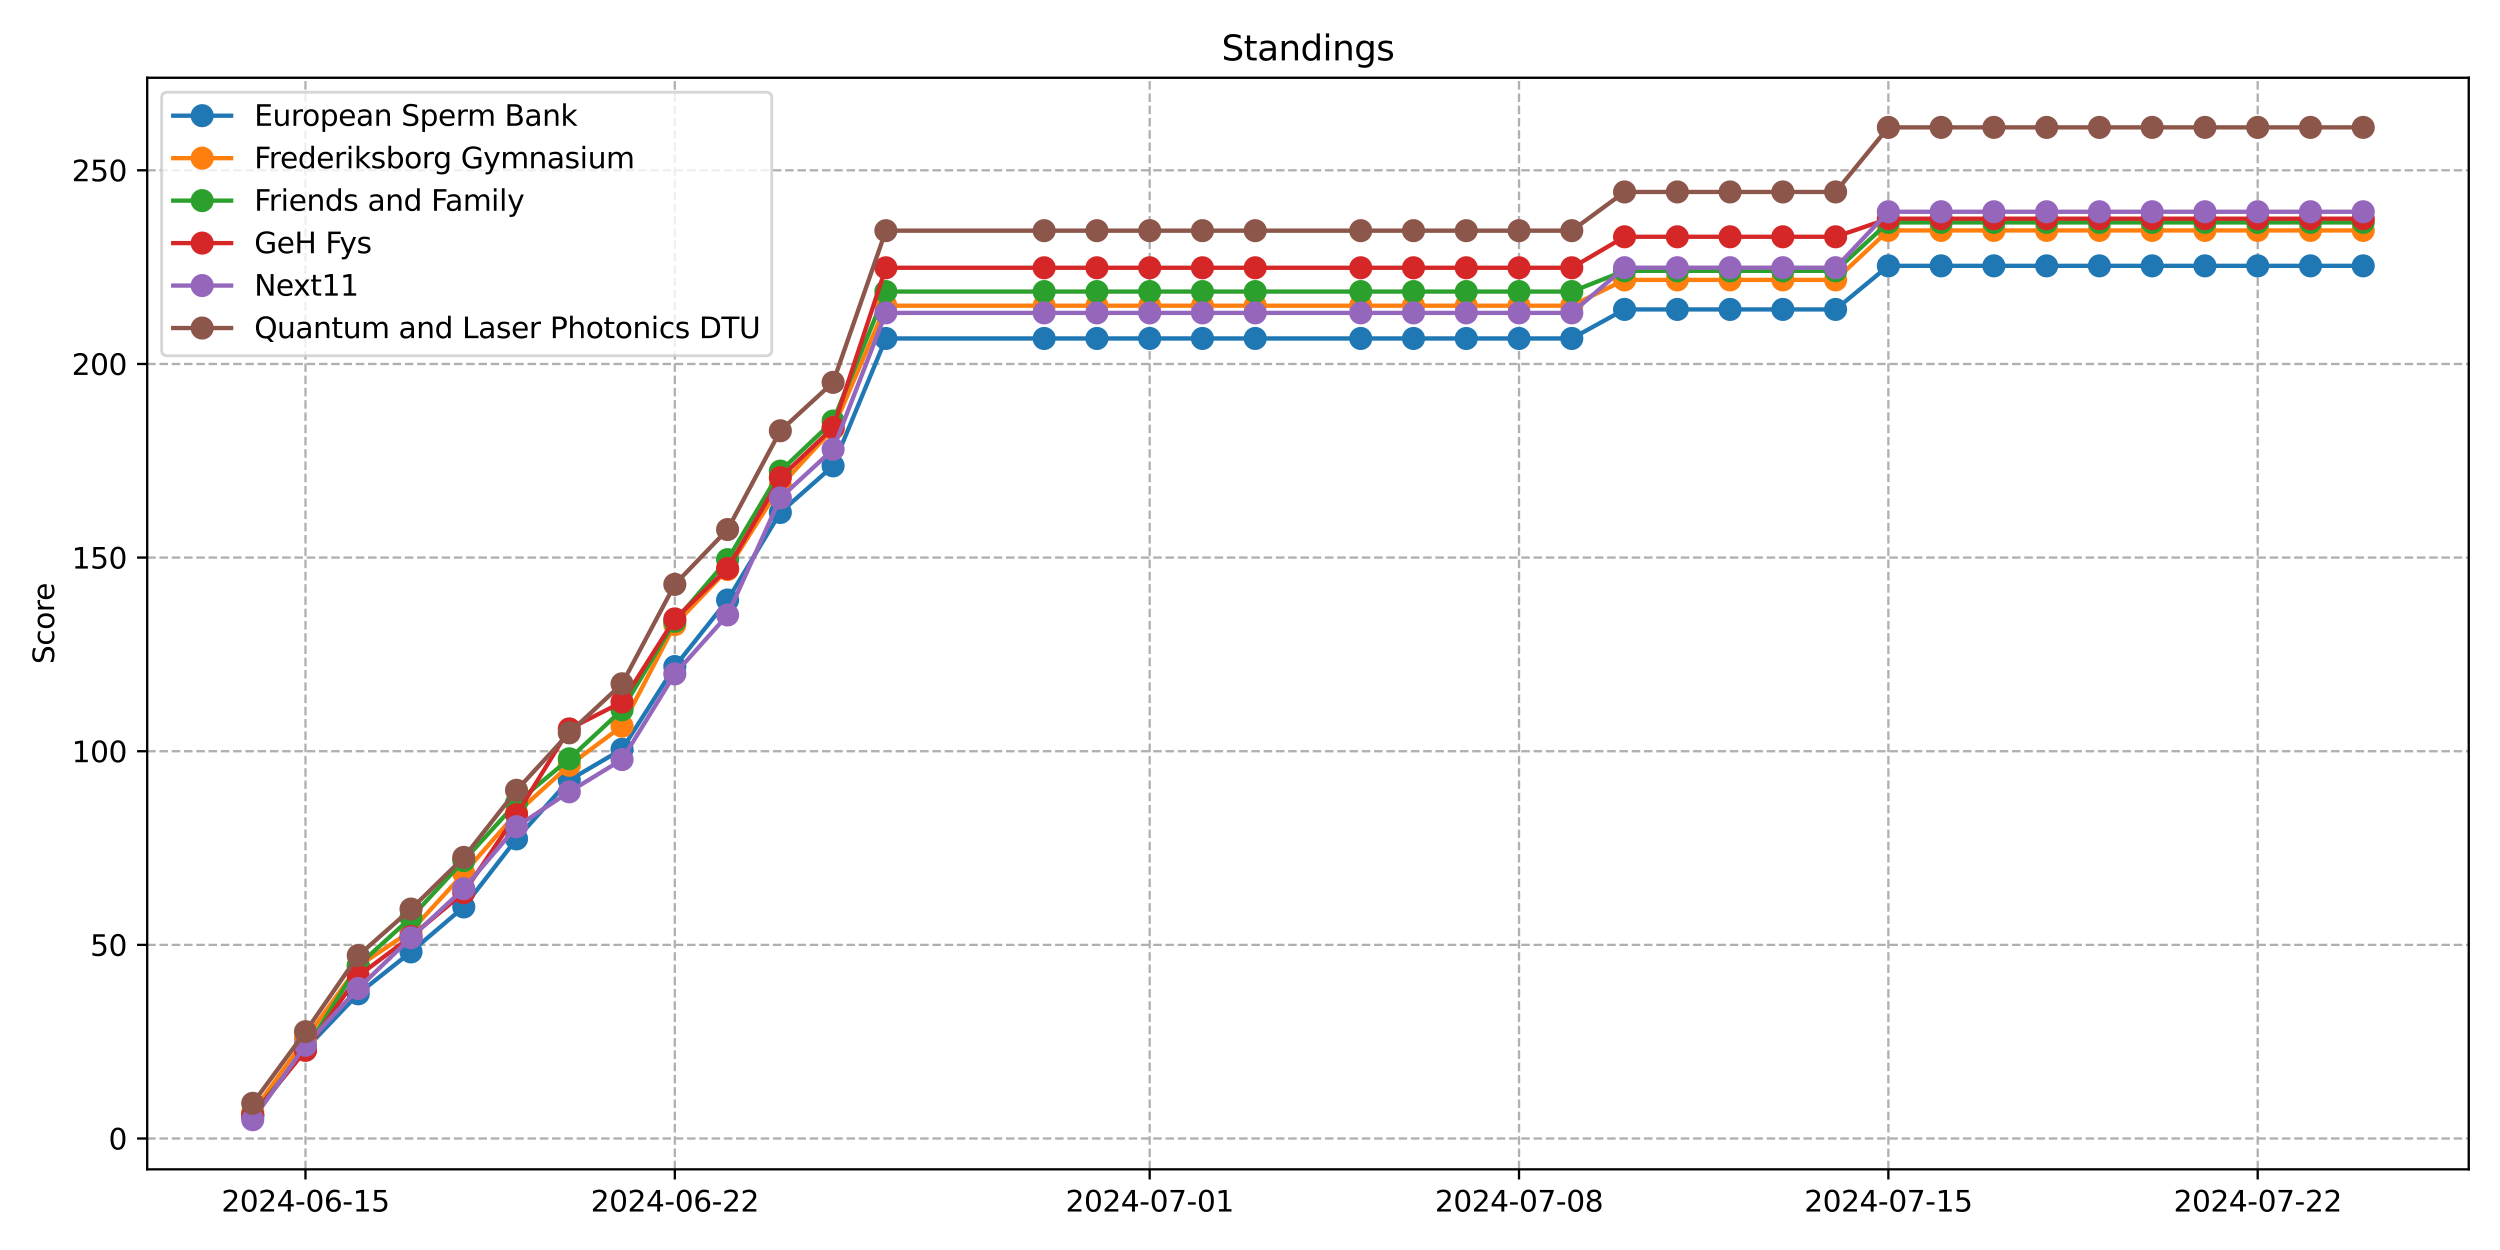<?xml version="1.0" encoding="utf-8" standalone="no"?>
<!DOCTYPE svg PUBLIC "-//W3C//DTD SVG 1.1//EN"
  "http://www.w3.org/Graphics/SVG/1.1/DTD/svg11.dtd">
<svg xmlns:xlink="http://www.w3.org/1999/xlink" width="864pt" height="432pt" viewBox="0 0 864 432" xmlns="http://www.w3.org/2000/svg" version="1.1">
 <defs>
  <style type="text/css">*{stroke-linejoin: round; stroke-linecap: butt}</style>
 </defs>
 <g id="figure_1">
  <g id="patch_1">
   <path d="M 0 432 
L 864 432 
L 864 0 
L 0 0 
z
" style="fill: #ffffff"/>
  </g>
  <g id="axes_1">
   <g id="patch_2">
    <path d="M 50.87 404.12 
L 853.2 404.12 
L 853.2 26.88 
L 50.87 26.88 
z
" style="fill: #ffffff"/>
   </g>
   <g id="matplotlib.axis_1">
    <g id="xtick_1">
     <g id="line2d_1">
      <path d="M 105.574 404.12 
L 105.574 26.88 
" clip-path="url(#pf28c0ba737)" style="fill: none; stroke-dasharray: 2.96,1.28; stroke-dashoffset: 0; stroke: #b0b0b0; stroke-width: 0.8"/>
     </g>
     <g id="line2d_2">
      <defs>
       <path id="m999cb2dc61" d="M 0 0 
L 0 3.5 
" style="stroke: #000000; stroke-width: 0.8"/>
      </defs>
      <g>
       <use xlink:href="#m999cb2dc61" x="105.574" y="404.12" style="stroke: #000000; stroke-width: 0.8"/>
      </g>
     </g>
     <g id="text_1">
      <!-- 2024-06-15 -->
      <g transform="translate(76.517 418.718) scale(0.1 -0.1)">
       <defs>
        <path id="DejaVuSans-32" d="M 1228 531 
L 3431 531 
L 3431 0 
L 469 0 
L 469 531 
Q 828 903 1448 1529 
Q 2069 2156 2228 2338 
Q 2531 2678 2651 2914 
Q 2772 3150 2772 3378 
Q 2772 3750 2511 3984 
Q 2250 4219 1831 4219 
Q 1534 4219 1204 4116 
Q 875 4013 500 3803 
L 500 4441 
Q 881 4594 1212 4672 
Q 1544 4750 1819 4750 
Q 2544 4750 2975 4387 
Q 3406 4025 3406 3419 
Q 3406 3131 3298 2873 
Q 3191 2616 2906 2266 
Q 2828 2175 2409 1742 
Q 1991 1309 1228 531 
z
" transform="scale(0.016)"/>
        <path id="DejaVuSans-30" d="M 2034 4250 
Q 1547 4250 1301 3770 
Q 1056 3291 1056 2328 
Q 1056 1369 1301 889 
Q 1547 409 2034 409 
Q 2525 409 2770 889 
Q 3016 1369 3016 2328 
Q 3016 3291 2770 3770 
Q 2525 4250 2034 4250 
z
M 2034 4750 
Q 2819 4750 3233 4129 
Q 3647 3509 3647 2328 
Q 3647 1150 3233 529 
Q 2819 -91 2034 -91 
Q 1250 -91 836 529 
Q 422 1150 422 2328 
Q 422 3509 836 4129 
Q 1250 4750 2034 4750 
z
" transform="scale(0.016)"/>
        <path id="DejaVuSans-34" d="M 2419 4116 
L 825 1625 
L 2419 1625 
L 2419 4116 
z
M 2253 4666 
L 3047 4666 
L 3047 1625 
L 3713 1625 
L 3713 1100 
L 3047 1100 
L 3047 0 
L 2419 0 
L 2419 1100 
L 313 1100 
L 313 1709 
L 2253 4666 
z
" transform="scale(0.016)"/>
        <path id="DejaVuSans-2d" d="M 313 2009 
L 1997 2009 
L 1997 1497 
L 313 1497 
L 313 2009 
z
" transform="scale(0.016)"/>
        <path id="DejaVuSans-36" d="M 2113 2584 
Q 1688 2584 1439 2293 
Q 1191 2003 1191 1497 
Q 1191 994 1439 701 
Q 1688 409 2113 409 
Q 2538 409 2786 701 
Q 3034 994 3034 1497 
Q 3034 2003 2786 2293 
Q 2538 2584 2113 2584 
z
M 3366 4563 
L 3366 3988 
Q 3128 4100 2886 4159 
Q 2644 4219 2406 4219 
Q 1781 4219 1451 3797 
Q 1122 3375 1075 2522 
Q 1259 2794 1537 2939 
Q 1816 3084 2150 3084 
Q 2853 3084 3261 2657 
Q 3669 2231 3669 1497 
Q 3669 778 3244 343 
Q 2819 -91 2113 -91 
Q 1303 -91 875 529 
Q 447 1150 447 2328 
Q 447 3434 972 4092 
Q 1497 4750 2381 4750 
Q 2619 4750 2861 4703 
Q 3103 4656 3366 4563 
z
" transform="scale(0.016)"/>
        <path id="DejaVuSans-31" d="M 794 531 
L 1825 531 
L 1825 4091 
L 703 3866 
L 703 4441 
L 1819 4666 
L 2450 4666 
L 2450 531 
L 3481 531 
L 3481 0 
L 794 0 
L 794 531 
z
" transform="scale(0.016)"/>
        <path id="DejaVuSans-35" d="M 691 4666 
L 3169 4666 
L 3169 4134 
L 1269 4134 
L 1269 2991 
Q 1406 3038 1543 3061 
Q 1681 3084 1819 3084 
Q 2600 3084 3056 2656 
Q 3513 2228 3513 1497 
Q 3513 744 3044 326 
Q 2575 -91 1722 -91 
Q 1428 -91 1123 -41 
Q 819 9 494 109 
L 494 744 
Q 775 591 1075 516 
Q 1375 441 1709 441 
Q 2250 441 2565 725 
Q 2881 1009 2881 1497 
Q 2881 1984 2565 2268 
Q 2250 2553 1709 2553 
Q 1456 2553 1204 2497 
Q 953 2441 691 2322 
L 691 4666 
z
" transform="scale(0.016)"/>
       </defs>
       <use xlink:href="#DejaVuSans-32"/>
       <use xlink:href="#DejaVuSans-30" x="63.623"/>
       <use xlink:href="#DejaVuSans-32" x="127.246"/>
       <use xlink:href="#DejaVuSans-34" x="190.869"/>
       <use xlink:href="#DejaVuSans-2d" x="254.492"/>
       <use xlink:href="#DejaVuSans-30" x="290.576"/>
       <use xlink:href="#DejaVuSans-36" x="354.199"/>
       <use xlink:href="#DejaVuSans-2d" x="417.822"/>
       <use xlink:href="#DejaVuSans-31" x="453.906"/>
       <use xlink:href="#DejaVuSans-35" x="517.529"/>
      </g>
     </g>
    </g>
    <g id="xtick_2">
     <g id="line2d_3">
      <path d="M 233.218 404.12 
L 233.218 26.88 
" clip-path="url(#pf28c0ba737)" style="fill: none; stroke-dasharray: 2.96,1.28; stroke-dashoffset: 0; stroke: #b0b0b0; stroke-width: 0.8"/>
     </g>
     <g id="line2d_4">
      <g>
       <use xlink:href="#m999cb2dc61" x="233.218" y="404.12" style="stroke: #000000; stroke-width: 0.8"/>
      </g>
     </g>
     <g id="text_2">
      <!-- 2024-06-22 -->
      <g transform="translate(204.16 418.718) scale(0.1 -0.1)">
       <use xlink:href="#DejaVuSans-32"/>
       <use xlink:href="#DejaVuSans-30" x="63.623"/>
       <use xlink:href="#DejaVuSans-32" x="127.246"/>
       <use xlink:href="#DejaVuSans-34" x="190.869"/>
       <use xlink:href="#DejaVuSans-2d" x="254.492"/>
       <use xlink:href="#DejaVuSans-30" x="290.576"/>
       <use xlink:href="#DejaVuSans-36" x="354.199"/>
       <use xlink:href="#DejaVuSans-2d" x="417.822"/>
       <use xlink:href="#DejaVuSans-32" x="453.906"/>
       <use xlink:href="#DejaVuSans-32" x="517.529"/>
      </g>
     </g>
    </g>
    <g id="xtick_3">
     <g id="line2d_5">
      <path d="M 397.331 404.12 
L 397.331 26.88 
" clip-path="url(#pf28c0ba737)" style="fill: none; stroke-dasharray: 2.96,1.28; stroke-dashoffset: 0; stroke: #b0b0b0; stroke-width: 0.8"/>
     </g>
     <g id="line2d_6">
      <g>
       <use xlink:href="#m999cb2dc61" x="397.331" y="404.12" style="stroke: #000000; stroke-width: 0.8"/>
      </g>
     </g>
     <g id="text_3">
      <!-- 2024-07-01 -->
      <g transform="translate(368.273 418.718) scale(0.1 -0.1)">
       <defs>
        <path id="DejaVuSans-37" d="M 525 4666 
L 3525 4666 
L 3525 4397 
L 1831 0 
L 1172 0 
L 2766 4134 
L 525 4134 
L 525 4666 
z
" transform="scale(0.016)"/>
       </defs>
       <use xlink:href="#DejaVuSans-32"/>
       <use xlink:href="#DejaVuSans-30" x="63.623"/>
       <use xlink:href="#DejaVuSans-32" x="127.246"/>
       <use xlink:href="#DejaVuSans-34" x="190.869"/>
       <use xlink:href="#DejaVuSans-2d" x="254.492"/>
       <use xlink:href="#DejaVuSans-30" x="290.576"/>
       <use xlink:href="#DejaVuSans-37" x="354.199"/>
       <use xlink:href="#DejaVuSans-2d" x="417.822"/>
       <use xlink:href="#DejaVuSans-30" x="453.906"/>
       <use xlink:href="#DejaVuSans-31" x="517.529"/>
      </g>
     </g>
    </g>
    <g id="xtick_4">
     <g id="line2d_7">
      <path d="M 524.974 404.12 
L 524.974 26.88 
" clip-path="url(#pf28c0ba737)" style="fill: none; stroke-dasharray: 2.96,1.28; stroke-dashoffset: 0; stroke: #b0b0b0; stroke-width: 0.8"/>
     </g>
     <g id="line2d_8">
      <g>
       <use xlink:href="#m999cb2dc61" x="524.974" y="404.12" style="stroke: #000000; stroke-width: 0.8"/>
      </g>
     </g>
     <g id="text_4">
      <!-- 2024-07-08 -->
      <g transform="translate(495.916 418.718) scale(0.1 -0.1)">
       <defs>
        <path id="DejaVuSans-38" d="M 2034 2216 
Q 1584 2216 1326 1975 
Q 1069 1734 1069 1313 
Q 1069 891 1326 650 
Q 1584 409 2034 409 
Q 2484 409 2743 651 
Q 3003 894 3003 1313 
Q 3003 1734 2745 1975 
Q 2488 2216 2034 2216 
z
M 1403 2484 
Q 997 2584 770 2862 
Q 544 3141 544 3541 
Q 544 4100 942 4425 
Q 1341 4750 2034 4750 
Q 2731 4750 3128 4425 
Q 3525 4100 3525 3541 
Q 3525 3141 3298 2862 
Q 3072 2584 2669 2484 
Q 3125 2378 3379 2068 
Q 3634 1759 3634 1313 
Q 3634 634 3220 271 
Q 2806 -91 2034 -91 
Q 1263 -91 848 271 
Q 434 634 434 1313 
Q 434 1759 690 2068 
Q 947 2378 1403 2484 
z
M 1172 3481 
Q 1172 3119 1398 2916 
Q 1625 2713 2034 2713 
Q 2441 2713 2670 2916 
Q 2900 3119 2900 3481 
Q 2900 3844 2670 4047 
Q 2441 4250 2034 4250 
Q 1625 4250 1398 4047 
Q 1172 3844 1172 3481 
z
" transform="scale(0.016)"/>
       </defs>
       <use xlink:href="#DejaVuSans-32"/>
       <use xlink:href="#DejaVuSans-30" x="63.623"/>
       <use xlink:href="#DejaVuSans-32" x="127.246"/>
       <use xlink:href="#DejaVuSans-34" x="190.869"/>
       <use xlink:href="#DejaVuSans-2d" x="254.492"/>
       <use xlink:href="#DejaVuSans-30" x="290.576"/>
       <use xlink:href="#DejaVuSans-37" x="354.199"/>
       <use xlink:href="#DejaVuSans-2d" x="417.822"/>
       <use xlink:href="#DejaVuSans-30" x="453.906"/>
       <use xlink:href="#DejaVuSans-38" x="517.529"/>
      </g>
     </g>
    </g>
    <g id="xtick_5">
     <g id="line2d_9">
      <path d="M 652.617 404.12 
L 652.617 26.88 
" clip-path="url(#pf28c0ba737)" style="fill: none; stroke-dasharray: 2.96,1.28; stroke-dashoffset: 0; stroke: #b0b0b0; stroke-width: 0.8"/>
     </g>
     <g id="line2d_10">
      <g>
       <use xlink:href="#m999cb2dc61" x="652.617" y="404.12" style="stroke: #000000; stroke-width: 0.8"/>
      </g>
     </g>
     <g id="text_5">
      <!-- 2024-07-15 -->
      <g transform="translate(623.56 418.718) scale(0.1 -0.1)">
       <use xlink:href="#DejaVuSans-32"/>
       <use xlink:href="#DejaVuSans-30" x="63.623"/>
       <use xlink:href="#DejaVuSans-32" x="127.246"/>
       <use xlink:href="#DejaVuSans-34" x="190.869"/>
       <use xlink:href="#DejaVuSans-2d" x="254.492"/>
       <use xlink:href="#DejaVuSans-30" x="290.576"/>
       <use xlink:href="#DejaVuSans-37" x="354.199"/>
       <use xlink:href="#DejaVuSans-2d" x="417.822"/>
       <use xlink:href="#DejaVuSans-31" x="453.906"/>
       <use xlink:href="#DejaVuSans-35" x="517.529"/>
      </g>
     </g>
    </g>
    <g id="xtick_6">
     <g id="line2d_11">
      <path d="M 780.261 404.12 
L 780.261 26.88 
" clip-path="url(#pf28c0ba737)" style="fill: none; stroke-dasharray: 2.96,1.28; stroke-dashoffset: 0; stroke: #b0b0b0; stroke-width: 0.8"/>
     </g>
     <g id="line2d_12">
      <g>
       <use xlink:href="#m999cb2dc61" x="780.261" y="404.12" style="stroke: #000000; stroke-width: 0.8"/>
      </g>
     </g>
     <g id="text_6">
      <!-- 2024-07-22 -->
      <g transform="translate(751.203 418.718) scale(0.1 -0.1)">
       <use xlink:href="#DejaVuSans-32"/>
       <use xlink:href="#DejaVuSans-30" x="63.623"/>
       <use xlink:href="#DejaVuSans-32" x="127.246"/>
       <use xlink:href="#DejaVuSans-34" x="190.869"/>
       <use xlink:href="#DejaVuSans-2d" x="254.492"/>
       <use xlink:href="#DejaVuSans-30" x="290.576"/>
       <use xlink:href="#DejaVuSans-37" x="354.199"/>
       <use xlink:href="#DejaVuSans-2d" x="417.822"/>
       <use xlink:href="#DejaVuSans-32" x="453.906"/>
       <use xlink:href="#DejaVuSans-32" x="517.529"/>
      </g>
     </g>
    </g>
   </g>
   <g id="matplotlib.axis_2">
    <g id="ytick_1">
     <g id="line2d_13">
      <path d="M 50.87 393.466 
L 853.2 393.466 
" clip-path="url(#pf28c0ba737)" style="fill: none; stroke-dasharray: 2.96,1.28; stroke-dashoffset: 0; stroke: #b0b0b0; stroke-width: 0.8"/>
     </g>
     <g id="line2d_14">
      <defs>
       <path id="m2b051fb753" d="M 0 0 
L -3.5 0 
" style="stroke: #000000; stroke-width: 0.8"/>
      </defs>
      <g>
       <use xlink:href="#m2b051fb753" x="50.87" y="393.466" style="stroke: #000000; stroke-width: 0.8"/>
      </g>
     </g>
     <g id="text_7">
      <!-- 0 -->
      <g transform="translate(37.508 397.265) scale(0.1 -0.1)">
       <use xlink:href="#DejaVuSans-30"/>
      </g>
     </g>
    </g>
    <g id="ytick_2">
     <g id="line2d_15">
      <path d="M 50.87 326.544 
L 853.2 326.544 
" clip-path="url(#pf28c0ba737)" style="fill: none; stroke-dasharray: 2.96,1.28; stroke-dashoffset: 0; stroke: #b0b0b0; stroke-width: 0.8"/>
     </g>
     <g id="line2d_16">
      <g>
       <use xlink:href="#m2b051fb753" x="50.87" y="326.544" style="stroke: #000000; stroke-width: 0.8"/>
      </g>
     </g>
     <g id="text_8">
      <!-- 50 -->
      <g transform="translate(31.145 330.343) scale(0.1 -0.1)">
       <use xlink:href="#DejaVuSans-35"/>
       <use xlink:href="#DejaVuSans-30" x="63.623"/>
      </g>
     </g>
    </g>
    <g id="ytick_3">
     <g id="line2d_17">
      <path d="M 50.87 259.622 
L 853.2 259.622 
" clip-path="url(#pf28c0ba737)" style="fill: none; stroke-dasharray: 2.96,1.28; stroke-dashoffset: 0; stroke: #b0b0b0; stroke-width: 0.8"/>
     </g>
     <g id="line2d_18">
      <g>
       <use xlink:href="#m2b051fb753" x="50.87" y="259.622" style="stroke: #000000; stroke-width: 0.8"/>
      </g>
     </g>
     <g id="text_9">
      <!-- 100 -->
      <g transform="translate(24.782 263.422) scale(0.1 -0.1)">
       <use xlink:href="#DejaVuSans-31"/>
       <use xlink:href="#DejaVuSans-30" x="63.623"/>
       <use xlink:href="#DejaVuSans-30" x="127.246"/>
      </g>
     </g>
    </g>
    <g id="ytick_4">
     <g id="line2d_19">
      <path d="M 50.87 192.701 
L 853.2 192.701 
" clip-path="url(#pf28c0ba737)" style="fill: none; stroke-dasharray: 2.96,1.28; stroke-dashoffset: 0; stroke: #b0b0b0; stroke-width: 0.8"/>
     </g>
     <g id="line2d_20">
      <g>
       <use xlink:href="#m2b051fb753" x="50.87" y="192.701" style="stroke: #000000; stroke-width: 0.8"/>
      </g>
     </g>
     <g id="text_10">
      <!-- 150 -->
      <g transform="translate(24.782 196.5) scale(0.1 -0.1)">
       <use xlink:href="#DejaVuSans-31"/>
       <use xlink:href="#DejaVuSans-35" x="63.623"/>
       <use xlink:href="#DejaVuSans-30" x="127.246"/>
      </g>
     </g>
    </g>
    <g id="ytick_5">
     <g id="line2d_21">
      <path d="M 50.87 125.779 
L 853.2 125.779 
" clip-path="url(#pf28c0ba737)" style="fill: none; stroke-dasharray: 2.96,1.28; stroke-dashoffset: 0; stroke: #b0b0b0; stroke-width: 0.8"/>
     </g>
     <g id="line2d_22">
      <g>
       <use xlink:href="#m2b051fb753" x="50.87" y="125.779" style="stroke: #000000; stroke-width: 0.8"/>
      </g>
     </g>
     <g id="text_11">
      <!-- 200 -->
      <g transform="translate(24.782 129.578) scale(0.1 -0.1)">
       <use xlink:href="#DejaVuSans-32"/>
       <use xlink:href="#DejaVuSans-30" x="63.623"/>
       <use xlink:href="#DejaVuSans-30" x="127.246"/>
      </g>
     </g>
    </g>
    <g id="ytick_6">
     <g id="line2d_23">
      <path d="M 50.87 58.857 
L 853.2 58.857 
" clip-path="url(#pf28c0ba737)" style="fill: none; stroke-dasharray: 2.96,1.28; stroke-dashoffset: 0; stroke: #b0b0b0; stroke-width: 0.8"/>
     </g>
     <g id="line2d_24">
      <g>
       <use xlink:href="#m2b051fb753" x="50.87" y="58.857" style="stroke: #000000; stroke-width: 0.8"/>
      </g>
     </g>
     <g id="text_12">
      <!-- 250 -->
      <g transform="translate(24.782 62.656) scale(0.1 -0.1)">
       <use xlink:href="#DejaVuSans-32"/>
       <use xlink:href="#DejaVuSans-35" x="63.623"/>
       <use xlink:href="#DejaVuSans-30" x="127.246"/>
      </g>
     </g>
    </g>
    <g id="text_13">
     <!-- Score -->
     <g transform="translate(18.703 229.502) rotate(-90) scale(0.1 -0.1)">
      <defs>
       <path id="DejaVuSans-53" d="M 3425 4513 
L 3425 3897 
Q 3066 4069 2747 4153 
Q 2428 4238 2131 4238 
Q 1616 4238 1336 4038 
Q 1056 3838 1056 3469 
Q 1056 3159 1242 3001 
Q 1428 2844 1947 2747 
L 2328 2669 
Q 3034 2534 3370 2195 
Q 3706 1856 3706 1288 
Q 3706 609 3251 259 
Q 2797 -91 1919 -91 
Q 1588 -91 1214 -16 
Q 841 59 441 206 
L 441 856 
Q 825 641 1194 531 
Q 1563 422 1919 422 
Q 2459 422 2753 634 
Q 3047 847 3047 1241 
Q 3047 1584 2836 1778 
Q 2625 1972 2144 2069 
L 1759 2144 
Q 1053 2284 737 2584 
Q 422 2884 422 3419 
Q 422 4038 858 4394 
Q 1294 4750 2059 4750 
Q 2388 4750 2728 4690 
Q 3069 4631 3425 4513 
z
" transform="scale(0.016)"/>
       <path id="DejaVuSans-63" d="M 3122 3366 
L 3122 2828 
Q 2878 2963 2633 3030 
Q 2388 3097 2138 3097 
Q 1578 3097 1268 2742 
Q 959 2388 959 1747 
Q 959 1106 1268 751 
Q 1578 397 2138 397 
Q 2388 397 2633 464 
Q 2878 531 3122 666 
L 3122 134 
Q 2881 22 2623 -34 
Q 2366 -91 2075 -91 
Q 1284 -91 818 406 
Q 353 903 353 1747 
Q 353 2603 823 3093 
Q 1294 3584 2113 3584 
Q 2378 3584 2631 3529 
Q 2884 3475 3122 3366 
z
" transform="scale(0.016)"/>
       <path id="DejaVuSans-6f" d="M 1959 3097 
Q 1497 3097 1228 2736 
Q 959 2375 959 1747 
Q 959 1119 1226 758 
Q 1494 397 1959 397 
Q 2419 397 2687 759 
Q 2956 1122 2956 1747 
Q 2956 2369 2687 2733 
Q 2419 3097 1959 3097 
z
M 1959 3584 
Q 2709 3584 3137 3096 
Q 3566 2609 3566 1747 
Q 3566 888 3137 398 
Q 2709 -91 1959 -91 
Q 1206 -91 779 398 
Q 353 888 353 1747 
Q 353 2609 779 3096 
Q 1206 3584 1959 3584 
z
" transform="scale(0.016)"/>
       <path id="DejaVuSans-72" d="M 2631 2963 
Q 2534 3019 2420 3045 
Q 2306 3072 2169 3072 
Q 1681 3072 1420 2755 
Q 1159 2438 1159 1844 
L 1159 0 
L 581 0 
L 581 3500 
L 1159 3500 
L 1159 2956 
Q 1341 3275 1631 3429 
Q 1922 3584 2338 3584 
Q 2397 3584 2469 3576 
Q 2541 3569 2628 3553 
L 2631 2963 
z
" transform="scale(0.016)"/>
       <path id="DejaVuSans-65" d="M 3597 1894 
L 3597 1613 
L 953 1613 
Q 991 1019 1311 708 
Q 1631 397 2203 397 
Q 2534 397 2845 478 
Q 3156 559 3463 722 
L 3463 178 
Q 3153 47 2828 -22 
Q 2503 -91 2169 -91 
Q 1331 -91 842 396 
Q 353 884 353 1716 
Q 353 2575 817 3079 
Q 1281 3584 2069 3584 
Q 2775 3584 3186 3129 
Q 3597 2675 3597 1894 
z
M 3022 2063 
Q 3016 2534 2758 2815 
Q 2500 3097 2075 3097 
Q 1594 3097 1305 2825 
Q 1016 2553 972 2059 
L 3022 2063 
z
" transform="scale(0.016)"/>
      </defs>
      <use xlink:href="#DejaVuSans-53"/>
      <use xlink:href="#DejaVuSans-63" x="63.477"/>
      <use xlink:href="#DejaVuSans-6f" x="118.457"/>
      <use xlink:href="#DejaVuSans-72" x="179.639"/>
      <use xlink:href="#DejaVuSans-65" x="218.502"/>
     </g>
    </g>
   </g>
   <g id="line2d_25">
    <path d="M 87.34 385.714 
L 105.574 362.578 
L 123.809 343.458 
L 142.044 328.974 
L 160.279 313.439 
L 178.513 289.92 
L 196.748 269.605 
L 214.983 258.945 
L 233.218 230.36 
L 251.452 207.368 
L 269.687 177.109 
L 287.922 161 
L 306.157 116.975 
L 360.861 116.975 
L 379.096 116.975 
L 397.331 116.975 
L 415.565 116.975 
L 433.8 116.975 
L 470.27 116.975 
L 488.505 116.975 
L 506.739 116.975 
L 524.974 116.975 
L 543.209 116.975 
L 561.444 106.937 
L 579.678 106.937 
L 597.913 106.937 
L 616.148 106.937 
L 634.383 106.937 
L 652.617 91.88 
L 670.852 91.88 
L 689.087 91.88 
L 707.322 91.88 
L 725.557 91.88 
L 743.791 91.88 
L 762.026 91.88 
L 780.261 91.88 
L 798.496 91.88 
L 816.73 91.88 
" clip-path="url(#pf28c0ba737)" style="fill: none; stroke: #1f77b4; stroke-width: 1.5; stroke-linecap: square"/>
    <defs>
     <path id="m7ede78d615" d="M 0 3.5 
C 0.928 3.5 1.819 3.131 2.475 2.475 
C 3.131 1.819 3.5 0.928 3.5 0 
C 3.5 -0.928 3.131 -1.819 2.475 -2.475 
C 1.819 -3.131 0.928 -3.5 0 -3.5 
C -0.928 -3.5 -1.819 -3.131 -2.475 -2.475 
C -3.131 -1.819 -3.5 -0.928 -3.5 0 
C -3.5 0.928 -3.131 1.819 -2.475 2.475 
C -1.819 3.131 -0.928 3.5 0 3.5 
z
" style="stroke: #1f77b4"/>
    </defs>
    <g clip-path="url(#pf28c0ba737)">
     <use xlink:href="#m7ede78d615" x="87.34" y="385.714" style="fill: #1f77b4; stroke: #1f77b4"/>
     <use xlink:href="#m7ede78d615" x="105.574" y="362.578" style="fill: #1f77b4; stroke: #1f77b4"/>
     <use xlink:href="#m7ede78d615" x="123.809" y="343.458" style="fill: #1f77b4; stroke: #1f77b4"/>
     <use xlink:href="#m7ede78d615" x="142.044" y="328.974" style="fill: #1f77b4; stroke: #1f77b4"/>
     <use xlink:href="#m7ede78d615" x="160.279" y="313.439" style="fill: #1f77b4; stroke: #1f77b4"/>
     <use xlink:href="#m7ede78d615" x="178.513" y="289.92" style="fill: #1f77b4; stroke: #1f77b4"/>
     <use xlink:href="#m7ede78d615" x="196.748" y="269.605" style="fill: #1f77b4; stroke: #1f77b4"/>
     <use xlink:href="#m7ede78d615" x="214.983" y="258.945" style="fill: #1f77b4; stroke: #1f77b4"/>
     <use xlink:href="#m7ede78d615" x="233.218" y="230.36" style="fill: #1f77b4; stroke: #1f77b4"/>
     <use xlink:href="#m7ede78d615" x="251.452" y="207.368" style="fill: #1f77b4; stroke: #1f77b4"/>
     <use xlink:href="#m7ede78d615" x="269.687" y="177.109" style="fill: #1f77b4; stroke: #1f77b4"/>
     <use xlink:href="#m7ede78d615" x="287.922" y="161" style="fill: #1f77b4; stroke: #1f77b4"/>
     <use xlink:href="#m7ede78d615" x="306.157" y="116.975" style="fill: #1f77b4; stroke: #1f77b4"/>
     <use xlink:href="#m7ede78d615" x="360.861" y="116.975" style="fill: #1f77b4; stroke: #1f77b4"/>
     <use xlink:href="#m7ede78d615" x="379.096" y="116.975" style="fill: #1f77b4; stroke: #1f77b4"/>
     <use xlink:href="#m7ede78d615" x="397.331" y="116.975" style="fill: #1f77b4; stroke: #1f77b4"/>
     <use xlink:href="#m7ede78d615" x="415.565" y="116.975" style="fill: #1f77b4; stroke: #1f77b4"/>
     <use xlink:href="#m7ede78d615" x="433.8" y="116.975" style="fill: #1f77b4; stroke: #1f77b4"/>
     <use xlink:href="#m7ede78d615" x="470.27" y="116.975" style="fill: #1f77b4; stroke: #1f77b4"/>
     <use xlink:href="#m7ede78d615" x="488.505" y="116.975" style="fill: #1f77b4; stroke: #1f77b4"/>
     <use xlink:href="#m7ede78d615" x="506.739" y="116.975" style="fill: #1f77b4; stroke: #1f77b4"/>
     <use xlink:href="#m7ede78d615" x="524.974" y="116.975" style="fill: #1f77b4; stroke: #1f77b4"/>
     <use xlink:href="#m7ede78d615" x="543.209" y="116.975" style="fill: #1f77b4; stroke: #1f77b4"/>
     <use xlink:href="#m7ede78d615" x="561.444" y="106.937" style="fill: #1f77b4; stroke: #1f77b4"/>
     <use xlink:href="#m7ede78d615" x="579.678" y="106.937" style="fill: #1f77b4; stroke: #1f77b4"/>
     <use xlink:href="#m7ede78d615" x="597.913" y="106.937" style="fill: #1f77b4; stroke: #1f77b4"/>
     <use xlink:href="#m7ede78d615" x="616.148" y="106.937" style="fill: #1f77b4; stroke: #1f77b4"/>
     <use xlink:href="#m7ede78d615" x="634.383" y="106.937" style="fill: #1f77b4; stroke: #1f77b4"/>
     <use xlink:href="#m7ede78d615" x="652.617" y="91.88" style="fill: #1f77b4; stroke: #1f77b4"/>
     <use xlink:href="#m7ede78d615" x="670.852" y="91.88" style="fill: #1f77b4; stroke: #1f77b4"/>
     <use xlink:href="#m7ede78d615" x="689.087" y="91.88" style="fill: #1f77b4; stroke: #1f77b4"/>
     <use xlink:href="#m7ede78d615" x="707.322" y="91.88" style="fill: #1f77b4; stroke: #1f77b4"/>
     <use xlink:href="#m7ede78d615" x="725.557" y="91.88" style="fill: #1f77b4; stroke: #1f77b4"/>
     <use xlink:href="#m7ede78d615" x="743.791" y="91.88" style="fill: #1f77b4; stroke: #1f77b4"/>
     <use xlink:href="#m7ede78d615" x="762.026" y="91.88" style="fill: #1f77b4; stroke: #1f77b4"/>
     <use xlink:href="#m7ede78d615" x="780.261" y="91.88" style="fill: #1f77b4; stroke: #1f77b4"/>
     <use xlink:href="#m7ede78d615" x="798.496" y="91.88" style="fill: #1f77b4; stroke: #1f77b4"/>
     <use xlink:href="#m7ede78d615" x="816.73" y="91.88" style="fill: #1f77b4; stroke: #1f77b4"/>
    </g>
   </g>
   <g id="line2d_26">
    <path d="M 87.34 384.345 
L 105.574 359.063 
L 123.809 333.931 
L 142.044 321.736 
L 160.279 301.808 
L 178.513 280.988 
L 196.748 264.481 
L 214.983 250.948 
L 233.218 215.851 
L 251.452 196.815 
L 269.687 167.965 
L 287.922 148.185 
L 306.157 105.653 
L 360.861 105.653 
L 379.096 105.653 
L 397.331 105.653 
L 415.565 105.653 
L 433.8 105.653 
L 470.27 105.653 
L 488.505 105.653 
L 506.739 105.653 
L 524.974 105.653 
L 543.209 105.653 
L 561.444 96.73 
L 579.678 96.73 
L 597.913 96.73 
L 616.148 96.73 
L 634.383 96.73 
L 652.617 79.628 
L 670.852 79.628 
L 689.087 79.628 
L 707.322 79.628 
L 725.557 79.628 
L 743.791 79.628 
L 762.026 79.628 
L 780.261 79.628 
L 798.496 79.628 
L 816.73 79.628 
" clip-path="url(#pf28c0ba737)" style="fill: none; stroke: #ff7f0e; stroke-width: 1.5; stroke-linecap: square"/>
    <defs>
     <path id="m943ee55cba" d="M 0 3.5 
C 0.928 3.5 1.819 3.131 2.475 2.475 
C 3.131 1.819 3.5 0.928 3.5 0 
C 3.5 -0.928 3.131 -1.819 2.475 -2.475 
C 1.819 -3.131 0.928 -3.5 0 -3.5 
C -0.928 -3.5 -1.819 -3.131 -2.475 -2.475 
C -3.131 -1.819 -3.5 -0.928 -3.5 0 
C -3.5 0.928 -3.131 1.819 -2.475 2.475 
C -1.819 3.131 -0.928 3.5 0 3.5 
z
" style="stroke: #ff7f0e"/>
    </defs>
    <g clip-path="url(#pf28c0ba737)">
     <use xlink:href="#m943ee55cba" x="87.34" y="384.345" style="fill: #ff7f0e; stroke: #ff7f0e"/>
     <use xlink:href="#m943ee55cba" x="105.574" y="359.063" style="fill: #ff7f0e; stroke: #ff7f0e"/>
     <use xlink:href="#m943ee55cba" x="123.809" y="333.931" style="fill: #ff7f0e; stroke: #ff7f0e"/>
     <use xlink:href="#m943ee55cba" x="142.044" y="321.736" style="fill: #ff7f0e; stroke: #ff7f0e"/>
     <use xlink:href="#m943ee55cba" x="160.279" y="301.808" style="fill: #ff7f0e; stroke: #ff7f0e"/>
     <use xlink:href="#m943ee55cba" x="178.513" y="280.988" style="fill: #ff7f0e; stroke: #ff7f0e"/>
     <use xlink:href="#m943ee55cba" x="196.748" y="264.481" style="fill: #ff7f0e; stroke: #ff7f0e"/>
     <use xlink:href="#m943ee55cba" x="214.983" y="250.948" style="fill: #ff7f0e; stroke: #ff7f0e"/>
     <use xlink:href="#m943ee55cba" x="233.218" y="215.851" style="fill: #ff7f0e; stroke: #ff7f0e"/>
     <use xlink:href="#m943ee55cba" x="251.452" y="196.815" style="fill: #ff7f0e; stroke: #ff7f0e"/>
     <use xlink:href="#m943ee55cba" x="269.687" y="167.965" style="fill: #ff7f0e; stroke: #ff7f0e"/>
     <use xlink:href="#m943ee55cba" x="287.922" y="148.185" style="fill: #ff7f0e; stroke: #ff7f0e"/>
     <use xlink:href="#m943ee55cba" x="306.157" y="105.653" style="fill: #ff7f0e; stroke: #ff7f0e"/>
     <use xlink:href="#m943ee55cba" x="360.861" y="105.653" style="fill: #ff7f0e; stroke: #ff7f0e"/>
     <use xlink:href="#m943ee55cba" x="379.096" y="105.653" style="fill: #ff7f0e; stroke: #ff7f0e"/>
     <use xlink:href="#m943ee55cba" x="397.331" y="105.653" style="fill: #ff7f0e; stroke: #ff7f0e"/>
     <use xlink:href="#m943ee55cba" x="415.565" y="105.653" style="fill: #ff7f0e; stroke: #ff7f0e"/>
     <use xlink:href="#m943ee55cba" x="433.8" y="105.653" style="fill: #ff7f0e; stroke: #ff7f0e"/>
     <use xlink:href="#m943ee55cba" x="470.27" y="105.653" style="fill: #ff7f0e; stroke: #ff7f0e"/>
     <use xlink:href="#m943ee55cba" x="488.505" y="105.653" style="fill: #ff7f0e; stroke: #ff7f0e"/>
     <use xlink:href="#m943ee55cba" x="506.739" y="105.653" style="fill: #ff7f0e; stroke: #ff7f0e"/>
     <use xlink:href="#m943ee55cba" x="524.974" y="105.653" style="fill: #ff7f0e; stroke: #ff7f0e"/>
     <use xlink:href="#m943ee55cba" x="543.209" y="105.653" style="fill: #ff7f0e; stroke: #ff7f0e"/>
     <use xlink:href="#m943ee55cba" x="561.444" y="96.73" style="fill: #ff7f0e; stroke: #ff7f0e"/>
     <use xlink:href="#m943ee55cba" x="579.678" y="96.73" style="fill: #ff7f0e; stroke: #ff7f0e"/>
     <use xlink:href="#m943ee55cba" x="597.913" y="96.73" style="fill: #ff7f0e; stroke: #ff7f0e"/>
     <use xlink:href="#m943ee55cba" x="616.148" y="96.73" style="fill: #ff7f0e; stroke: #ff7f0e"/>
     <use xlink:href="#m943ee55cba" x="634.383" y="96.73" style="fill: #ff7f0e; stroke: #ff7f0e"/>
     <use xlink:href="#m943ee55cba" x="652.617" y="79.628" style="fill: #ff7f0e; stroke: #ff7f0e"/>
     <use xlink:href="#m943ee55cba" x="670.852" y="79.628" style="fill: #ff7f0e; stroke: #ff7f0e"/>
     <use xlink:href="#m943ee55cba" x="689.087" y="79.628" style="fill: #ff7f0e; stroke: #ff7f0e"/>
     <use xlink:href="#m943ee55cba" x="707.322" y="79.628" style="fill: #ff7f0e; stroke: #ff7f0e"/>
     <use xlink:href="#m943ee55cba" x="725.557" y="79.628" style="fill: #ff7f0e; stroke: #ff7f0e"/>
     <use xlink:href="#m943ee55cba" x="743.791" y="79.628" style="fill: #ff7f0e; stroke: #ff7f0e"/>
     <use xlink:href="#m943ee55cba" x="762.026" y="79.628" style="fill: #ff7f0e; stroke: #ff7f0e"/>
     <use xlink:href="#m943ee55cba" x="780.261" y="79.628" style="fill: #ff7f0e; stroke: #ff7f0e"/>
     <use xlink:href="#m943ee55cba" x="798.496" y="79.628" style="fill: #ff7f0e; stroke: #ff7f0e"/>
     <use xlink:href="#m943ee55cba" x="816.73" y="79.628" style="fill: #ff7f0e; stroke: #ff7f0e"/>
    </g>
   </g>
   <g id="line2d_27">
    <path d="M 87.34 385.284 
L 105.574 362.817 
L 123.809 333.659 
L 142.044 317.119 
L 160.279 297.425 
L 178.513 277.444 
L 196.748 262.243 
L 214.983 245.322 
L 233.218 214.729 
L 251.452 193.41 
L 269.687 162.817 
L 287.922 145.513 
L 306.157 100.771 
L 360.861 100.771 
L 379.096 100.771 
L 397.331 100.771 
L 415.565 100.771 
L 433.8 100.771 
L 470.27 100.771 
L 488.505 100.771 
L 506.739 100.771 
L 524.974 100.771 
L 543.209 100.771 
L 561.444 93.601 
L 579.678 93.601 
L 597.913 93.601 
L 616.148 93.601 
L 634.383 93.601 
L 652.617 76.87 
L 670.852 76.87 
L 689.087 76.87 
L 707.322 76.87 
L 725.557 76.87 
L 743.791 76.87 
L 762.026 76.87 
L 780.261 76.87 
L 798.496 76.87 
L 816.73 76.87 
" clip-path="url(#pf28c0ba737)" style="fill: none; stroke: #2ca02c; stroke-width: 1.5; stroke-linecap: square"/>
    <defs>
     <path id="m049b9baafc" d="M 0 3.5 
C 0.928 3.5 1.819 3.131 2.475 2.475 
C 3.131 1.819 3.5 0.928 3.5 0 
C 3.5 -0.928 3.131 -1.819 2.475 -2.475 
C 1.819 -3.131 0.928 -3.5 0 -3.5 
C -0.928 -3.5 -1.819 -3.131 -2.475 -2.475 
C -3.131 -1.819 -3.5 -0.928 -3.5 0 
C -3.5 0.928 -3.131 1.819 -2.475 2.475 
C -1.819 3.131 -0.928 3.5 0 3.5 
z
" style="stroke: #2ca02c"/>
    </defs>
    <g clip-path="url(#pf28c0ba737)">
     <use xlink:href="#m049b9baafc" x="87.34" y="385.284" style="fill: #2ca02c; stroke: #2ca02c"/>
     <use xlink:href="#m049b9baafc" x="105.574" y="362.817" style="fill: #2ca02c; stroke: #2ca02c"/>
     <use xlink:href="#m049b9baafc" x="123.809" y="333.659" style="fill: #2ca02c; stroke: #2ca02c"/>
     <use xlink:href="#m049b9baafc" x="142.044" y="317.119" style="fill: #2ca02c; stroke: #2ca02c"/>
     <use xlink:href="#m049b9baafc" x="160.279" y="297.425" style="fill: #2ca02c; stroke: #2ca02c"/>
     <use xlink:href="#m049b9baafc" x="178.513" y="277.444" style="fill: #2ca02c; stroke: #2ca02c"/>
     <use xlink:href="#m049b9baafc" x="196.748" y="262.243" style="fill: #2ca02c; stroke: #2ca02c"/>
     <use xlink:href="#m049b9baafc" x="214.983" y="245.322" style="fill: #2ca02c; stroke: #2ca02c"/>
     <use xlink:href="#m049b9baafc" x="233.218" y="214.729" style="fill: #2ca02c; stroke: #2ca02c"/>
     <use xlink:href="#m049b9baafc" x="251.452" y="193.41" style="fill: #2ca02c; stroke: #2ca02c"/>
     <use xlink:href="#m049b9baafc" x="269.687" y="162.817" style="fill: #2ca02c; stroke: #2ca02c"/>
     <use xlink:href="#m049b9baafc" x="287.922" y="145.513" style="fill: #2ca02c; stroke: #2ca02c"/>
     <use xlink:href="#m049b9baafc" x="306.157" y="100.771" style="fill: #2ca02c; stroke: #2ca02c"/>
     <use xlink:href="#m049b9baafc" x="360.861" y="100.771" style="fill: #2ca02c; stroke: #2ca02c"/>
     <use xlink:href="#m049b9baafc" x="379.096" y="100.771" style="fill: #2ca02c; stroke: #2ca02c"/>
     <use xlink:href="#m049b9baafc" x="397.331" y="100.771" style="fill: #2ca02c; stroke: #2ca02c"/>
     <use xlink:href="#m049b9baafc" x="415.565" y="100.771" style="fill: #2ca02c; stroke: #2ca02c"/>
     <use xlink:href="#m049b9baafc" x="433.8" y="100.771" style="fill: #2ca02c; stroke: #2ca02c"/>
     <use xlink:href="#m049b9baafc" x="470.27" y="100.771" style="fill: #2ca02c; stroke: #2ca02c"/>
     <use xlink:href="#m049b9baafc" x="488.505" y="100.771" style="fill: #2ca02c; stroke: #2ca02c"/>
     <use xlink:href="#m049b9baafc" x="506.739" y="100.771" style="fill: #2ca02c; stroke: #2ca02c"/>
     <use xlink:href="#m049b9baafc" x="524.974" y="100.771" style="fill: #2ca02c; stroke: #2ca02c"/>
     <use xlink:href="#m049b9baafc" x="543.209" y="100.771" style="fill: #2ca02c; stroke: #2ca02c"/>
     <use xlink:href="#m049b9baafc" x="561.444" y="93.601" style="fill: #2ca02c; stroke: #2ca02c"/>
     <use xlink:href="#m049b9baafc" x="579.678" y="93.601" style="fill: #2ca02c; stroke: #2ca02c"/>
     <use xlink:href="#m049b9baafc" x="597.913" y="93.601" style="fill: #2ca02c; stroke: #2ca02c"/>
     <use xlink:href="#m049b9baafc" x="616.148" y="93.601" style="fill: #2ca02c; stroke: #2ca02c"/>
     <use xlink:href="#m049b9baafc" x="634.383" y="93.601" style="fill: #2ca02c; stroke: #2ca02c"/>
     <use xlink:href="#m049b9baafc" x="652.617" y="76.87" style="fill: #2ca02c; stroke: #2ca02c"/>
     <use xlink:href="#m049b9baafc" x="670.852" y="76.87" style="fill: #2ca02c; stroke: #2ca02c"/>
     <use xlink:href="#m049b9baafc" x="689.087" y="76.87" style="fill: #2ca02c; stroke: #2ca02c"/>
     <use xlink:href="#m049b9baafc" x="707.322" y="76.87" style="fill: #2ca02c; stroke: #2ca02c"/>
     <use xlink:href="#m049b9baafc" x="725.557" y="76.87" style="fill: #2ca02c; stroke: #2ca02c"/>
     <use xlink:href="#m049b9baafc" x="743.791" y="76.87" style="fill: #2ca02c; stroke: #2ca02c"/>
     <use xlink:href="#m049b9baafc" x="762.026" y="76.87" style="fill: #2ca02c; stroke: #2ca02c"/>
     <use xlink:href="#m049b9baafc" x="780.261" y="76.87" style="fill: #2ca02c; stroke: #2ca02c"/>
     <use xlink:href="#m049b9baafc" x="798.496" y="76.87" style="fill: #2ca02c; stroke: #2ca02c"/>
     <use xlink:href="#m049b9baafc" x="816.73" y="76.87" style="fill: #2ca02c; stroke: #2ca02c"/>
    </g>
   </g>
   <g id="line2d_28">
    <path d="M 87.34 385.483 
L 105.574 362.997 
L 123.809 337.299 
L 142.044 323.647 
L 160.279 308.478 
L 178.513 281.531 
L 196.748 251.907 
L 214.983 242.627 
L 233.218 213.895 
L 251.452 196.496 
L 269.687 165.087 
L 287.922 147.777 
L 306.157 92.544 
L 360.861 92.544 
L 379.096 92.544 
L 397.331 92.544 
L 415.565 92.544 
L 433.8 92.544 
L 470.27 92.544 
L 488.505 92.544 
L 506.739 92.544 
L 524.974 92.544 
L 543.209 92.544 
L 561.444 81.836 
L 579.678 81.836 
L 597.913 81.836 
L 616.148 81.836 
L 634.383 81.836 
L 652.617 75.59 
L 670.852 75.59 
L 689.087 75.59 
L 707.322 75.59 
L 725.557 75.59 
L 743.791 75.59 
L 762.026 75.59 
L 780.261 75.59 
L 798.496 75.59 
L 816.73 75.59 
" clip-path="url(#pf28c0ba737)" style="fill: none; stroke: #d62728; stroke-width: 1.5; stroke-linecap: square"/>
    <defs>
     <path id="m91e777e4a6" d="M 0 3.5 
C 0.928 3.5 1.819 3.131 2.475 2.475 
C 3.131 1.819 3.5 0.928 3.5 0 
C 3.5 -0.928 3.131 -1.819 2.475 -2.475 
C 1.819 -3.131 0.928 -3.5 0 -3.5 
C -0.928 -3.5 -1.819 -3.131 -2.475 -2.475 
C -3.131 -1.819 -3.5 -0.928 -3.5 0 
C -3.5 0.928 -3.131 1.819 -2.475 2.475 
C -1.819 3.131 -0.928 3.5 0 3.5 
z
" style="stroke: #d62728"/>
    </defs>
    <g clip-path="url(#pf28c0ba737)">
     <use xlink:href="#m91e777e4a6" x="87.34" y="385.483" style="fill: #d62728; stroke: #d62728"/>
     <use xlink:href="#m91e777e4a6" x="105.574" y="362.997" style="fill: #d62728; stroke: #d62728"/>
     <use xlink:href="#m91e777e4a6" x="123.809" y="337.299" style="fill: #d62728; stroke: #d62728"/>
     <use xlink:href="#m91e777e4a6" x="142.044" y="323.647" style="fill: #d62728; stroke: #d62728"/>
     <use xlink:href="#m91e777e4a6" x="160.279" y="308.478" style="fill: #d62728; stroke: #d62728"/>
     <use xlink:href="#m91e777e4a6" x="178.513" y="281.531" style="fill: #d62728; stroke: #d62728"/>
     <use xlink:href="#m91e777e4a6" x="196.748" y="251.907" style="fill: #d62728; stroke: #d62728"/>
     <use xlink:href="#m91e777e4a6" x="214.983" y="242.627" style="fill: #d62728; stroke: #d62728"/>
     <use xlink:href="#m91e777e4a6" x="233.218" y="213.895" style="fill: #d62728; stroke: #d62728"/>
     <use xlink:href="#m91e777e4a6" x="251.452" y="196.496" style="fill: #d62728; stroke: #d62728"/>
     <use xlink:href="#m91e777e4a6" x="269.687" y="165.087" style="fill: #d62728; stroke: #d62728"/>
     <use xlink:href="#m91e777e4a6" x="287.922" y="147.777" style="fill: #d62728; stroke: #d62728"/>
     <use xlink:href="#m91e777e4a6" x="306.157" y="92.544" style="fill: #d62728; stroke: #d62728"/>
     <use xlink:href="#m91e777e4a6" x="360.861" y="92.544" style="fill: #d62728; stroke: #d62728"/>
     <use xlink:href="#m91e777e4a6" x="379.096" y="92.544" style="fill: #d62728; stroke: #d62728"/>
     <use xlink:href="#m91e777e4a6" x="397.331" y="92.544" style="fill: #d62728; stroke: #d62728"/>
     <use xlink:href="#m91e777e4a6" x="415.565" y="92.544" style="fill: #d62728; stroke: #d62728"/>
     <use xlink:href="#m91e777e4a6" x="433.8" y="92.544" style="fill: #d62728; stroke: #d62728"/>
     <use xlink:href="#m91e777e4a6" x="470.27" y="92.544" style="fill: #d62728; stroke: #d62728"/>
     <use xlink:href="#m91e777e4a6" x="488.505" y="92.544" style="fill: #d62728; stroke: #d62728"/>
     <use xlink:href="#m91e777e4a6" x="506.739" y="92.544" style="fill: #d62728; stroke: #d62728"/>
     <use xlink:href="#m91e777e4a6" x="524.974" y="92.544" style="fill: #d62728; stroke: #d62728"/>
     <use xlink:href="#m91e777e4a6" x="543.209" y="92.544" style="fill: #d62728; stroke: #d62728"/>
     <use xlink:href="#m91e777e4a6" x="561.444" y="81.836" style="fill: #d62728; stroke: #d62728"/>
     <use xlink:href="#m91e777e4a6" x="579.678" y="81.836" style="fill: #d62728; stroke: #d62728"/>
     <use xlink:href="#m91e777e4a6" x="597.913" y="81.836" style="fill: #d62728; stroke: #d62728"/>
     <use xlink:href="#m91e777e4a6" x="616.148" y="81.836" style="fill: #d62728; stroke: #d62728"/>
     <use xlink:href="#m91e777e4a6" x="634.383" y="81.836" style="fill: #d62728; stroke: #d62728"/>
     <use xlink:href="#m91e777e4a6" x="652.617" y="75.59" style="fill: #d62728; stroke: #d62728"/>
     <use xlink:href="#m91e777e4a6" x="670.852" y="75.59" style="fill: #d62728; stroke: #d62728"/>
     <use xlink:href="#m91e777e4a6" x="689.087" y="75.59" style="fill: #d62728; stroke: #d62728"/>
     <use xlink:href="#m91e777e4a6" x="707.322" y="75.59" style="fill: #d62728; stroke: #d62728"/>
     <use xlink:href="#m91e777e4a6" x="725.557" y="75.59" style="fill: #d62728; stroke: #d62728"/>
     <use xlink:href="#m91e777e4a6" x="743.791" y="75.59" style="fill: #d62728; stroke: #d62728"/>
     <use xlink:href="#m91e777e4a6" x="762.026" y="75.59" style="fill: #d62728; stroke: #d62728"/>
     <use xlink:href="#m91e777e4a6" x="780.261" y="75.59" style="fill: #d62728; stroke: #d62728"/>
     <use xlink:href="#m91e777e4a6" x="798.496" y="75.59" style="fill: #d62728; stroke: #d62728"/>
     <use xlink:href="#m91e777e4a6" x="816.73" y="75.59" style="fill: #d62728; stroke: #d62728"/>
    </g>
   </g>
   <g id="line2d_29">
    <path d="M 87.34 386.973 
L 105.574 361.245 
L 123.809 341.615 
L 142.044 324.066 
L 160.279 307.113 
L 178.513 285.698 
L 196.748 273.652 
L 214.983 262.498 
L 233.218 232.904 
L 251.452 212.53 
L 269.687 172.08 
L 287.922 155.275 
L 306.157 108.132 
L 360.861 108.132 
L 379.096 108.132 
L 397.331 108.132 
L 415.565 108.132 
L 433.8 108.132 
L 470.27 108.132 
L 488.505 108.132 
L 506.739 108.132 
L 524.974 108.132 
L 543.209 108.132 
L 561.444 92.517 
L 579.678 92.517 
L 597.913 92.517 
L 616.148 92.517 
L 634.383 92.517 
L 652.617 73.184 
L 670.852 73.184 
L 689.087 73.184 
L 707.322 73.184 
L 725.557 73.184 
L 743.791 73.184 
L 762.026 73.184 
L 780.261 73.184 
L 798.496 73.184 
L 816.73 73.184 
" clip-path="url(#pf28c0ba737)" style="fill: none; stroke: #9467bd; stroke-width: 1.5; stroke-linecap: square"/>
    <defs>
     <path id="m78637133e7" d="M 0 3.5 
C 0.928 3.5 1.819 3.131 2.475 2.475 
C 3.131 1.819 3.5 0.928 3.5 0 
C 3.5 -0.928 3.131 -1.819 2.475 -2.475 
C 1.819 -3.131 0.928 -3.5 0 -3.5 
C -0.928 -3.5 -1.819 -3.131 -2.475 -2.475 
C -3.131 -1.819 -3.5 -0.928 -3.5 0 
C -3.5 0.928 -3.131 1.819 -2.475 2.475 
C -1.819 3.131 -0.928 3.5 0 3.5 
z
" style="stroke: #9467bd"/>
    </defs>
    <g clip-path="url(#pf28c0ba737)">
     <use xlink:href="#m78637133e7" x="87.34" y="386.973" style="fill: #9467bd; stroke: #9467bd"/>
     <use xlink:href="#m78637133e7" x="105.574" y="361.245" style="fill: #9467bd; stroke: #9467bd"/>
     <use xlink:href="#m78637133e7" x="123.809" y="341.615" style="fill: #9467bd; stroke: #9467bd"/>
     <use xlink:href="#m78637133e7" x="142.044" y="324.066" style="fill: #9467bd; stroke: #9467bd"/>
     <use xlink:href="#m78637133e7" x="160.279" y="307.113" style="fill: #9467bd; stroke: #9467bd"/>
     <use xlink:href="#m78637133e7" x="178.513" y="285.698" style="fill: #9467bd; stroke: #9467bd"/>
     <use xlink:href="#m78637133e7" x="196.748" y="273.652" style="fill: #9467bd; stroke: #9467bd"/>
     <use xlink:href="#m78637133e7" x="214.983" y="262.498" style="fill: #9467bd; stroke: #9467bd"/>
     <use xlink:href="#m78637133e7" x="233.218" y="232.904" style="fill: #9467bd; stroke: #9467bd"/>
     <use xlink:href="#m78637133e7" x="251.452" y="212.53" style="fill: #9467bd; stroke: #9467bd"/>
     <use xlink:href="#m78637133e7" x="269.687" y="172.08" style="fill: #9467bd; stroke: #9467bd"/>
     <use xlink:href="#m78637133e7" x="287.922" y="155.275" style="fill: #9467bd; stroke: #9467bd"/>
     <use xlink:href="#m78637133e7" x="306.157" y="108.132" style="fill: #9467bd; stroke: #9467bd"/>
     <use xlink:href="#m78637133e7" x="360.861" y="108.132" style="fill: #9467bd; stroke: #9467bd"/>
     <use xlink:href="#m78637133e7" x="379.096" y="108.132" style="fill: #9467bd; stroke: #9467bd"/>
     <use xlink:href="#m78637133e7" x="397.331" y="108.132" style="fill: #9467bd; stroke: #9467bd"/>
     <use xlink:href="#m78637133e7" x="415.565" y="108.132" style="fill: #9467bd; stroke: #9467bd"/>
     <use xlink:href="#m78637133e7" x="433.8" y="108.132" style="fill: #9467bd; stroke: #9467bd"/>
     <use xlink:href="#m78637133e7" x="470.27" y="108.132" style="fill: #9467bd; stroke: #9467bd"/>
     <use xlink:href="#m78637133e7" x="488.505" y="108.132" style="fill: #9467bd; stroke: #9467bd"/>
     <use xlink:href="#m78637133e7" x="506.739" y="108.132" style="fill: #9467bd; stroke: #9467bd"/>
     <use xlink:href="#m78637133e7" x="524.974" y="108.132" style="fill: #9467bd; stroke: #9467bd"/>
     <use xlink:href="#m78637133e7" x="543.209" y="108.132" style="fill: #9467bd; stroke: #9467bd"/>
     <use xlink:href="#m78637133e7" x="561.444" y="92.517" style="fill: #9467bd; stroke: #9467bd"/>
     <use xlink:href="#m78637133e7" x="579.678" y="92.517" style="fill: #9467bd; stroke: #9467bd"/>
     <use xlink:href="#m78637133e7" x="597.913" y="92.517" style="fill: #9467bd; stroke: #9467bd"/>
     <use xlink:href="#m78637133e7" x="616.148" y="92.517" style="fill: #9467bd; stroke: #9467bd"/>
     <use xlink:href="#m78637133e7" x="634.383" y="92.517" style="fill: #9467bd; stroke: #9467bd"/>
     <use xlink:href="#m78637133e7" x="652.617" y="73.184" style="fill: #9467bd; stroke: #9467bd"/>
     <use xlink:href="#m78637133e7" x="670.852" y="73.184" style="fill: #9467bd; stroke: #9467bd"/>
     <use xlink:href="#m78637133e7" x="689.087" y="73.184" style="fill: #9467bd; stroke: #9467bd"/>
     <use xlink:href="#m78637133e7" x="707.322" y="73.184" style="fill: #9467bd; stroke: #9467bd"/>
     <use xlink:href="#m78637133e7" x="725.557" y="73.184" style="fill: #9467bd; stroke: #9467bd"/>
     <use xlink:href="#m78637133e7" x="743.791" y="73.184" style="fill: #9467bd; stroke: #9467bd"/>
     <use xlink:href="#m78637133e7" x="762.026" y="73.184" style="fill: #9467bd; stroke: #9467bd"/>
     <use xlink:href="#m78637133e7" x="780.261" y="73.184" style="fill: #9467bd; stroke: #9467bd"/>
     <use xlink:href="#m78637133e7" x="798.496" y="73.184" style="fill: #9467bd; stroke: #9467bd"/>
     <use xlink:href="#m78637133e7" x="816.73" y="73.184" style="fill: #9467bd; stroke: #9467bd"/>
    </g>
   </g>
   <g id="line2d_30">
    <path d="M 87.34 381.313 
L 105.574 356.552 
L 123.809 330.229 
L 142.044 314.168 
L 160.279 296.322 
L 178.513 273.123 
L 196.748 253.269 
L 214.983 236.316 
L 233.218 201.963 
L 251.452 183.001 
L 269.687 148.871 
L 287.922 132.141 
L 306.157 79.719 
L 360.861 79.719 
L 379.096 79.719 
L 397.331 79.719 
L 415.565 79.719 
L 433.8 79.719 
L 470.27 79.719 
L 488.505 79.719 
L 506.739 79.719 
L 524.974 79.719 
L 543.209 79.719 
L 561.444 66.335 
L 579.678 66.335 
L 597.913 66.335 
L 616.148 66.335 
L 634.383 66.335 
L 652.617 44.027 
L 670.852 44.027 
L 689.087 44.027 
L 707.322 44.027 
L 725.557 44.027 
L 743.791 44.027 
L 762.026 44.027 
L 780.261 44.027 
L 798.496 44.027 
L 816.73 44.027 
" clip-path="url(#pf28c0ba737)" style="fill: none; stroke: #8c564b; stroke-width: 1.5; stroke-linecap: square"/>
    <defs>
     <path id="m129587a93c" d="M 0 3.5 
C 0.928 3.5 1.819 3.131 2.475 2.475 
C 3.131 1.819 3.5 0.928 3.5 0 
C 3.5 -0.928 3.131 -1.819 2.475 -2.475 
C 1.819 -3.131 0.928 -3.5 0 -3.5 
C -0.928 -3.5 -1.819 -3.131 -2.475 -2.475 
C -3.131 -1.819 -3.5 -0.928 -3.5 0 
C -3.5 0.928 -3.131 1.819 -2.475 2.475 
C -1.819 3.131 -0.928 3.5 0 3.5 
z
" style="stroke: #8c564b"/>
    </defs>
    <g clip-path="url(#pf28c0ba737)">
     <use xlink:href="#m129587a93c" x="87.34" y="381.313" style="fill: #8c564b; stroke: #8c564b"/>
     <use xlink:href="#m129587a93c" x="105.574" y="356.552" style="fill: #8c564b; stroke: #8c564b"/>
     <use xlink:href="#m129587a93c" x="123.809" y="330.229" style="fill: #8c564b; stroke: #8c564b"/>
     <use xlink:href="#m129587a93c" x="142.044" y="314.168" style="fill: #8c564b; stroke: #8c564b"/>
     <use xlink:href="#m129587a93c" x="160.279" y="296.322" style="fill: #8c564b; stroke: #8c564b"/>
     <use xlink:href="#m129587a93c" x="178.513" y="273.123" style="fill: #8c564b; stroke: #8c564b"/>
     <use xlink:href="#m129587a93c" x="196.748" y="253.269" style="fill: #8c564b; stroke: #8c564b"/>
     <use xlink:href="#m129587a93c" x="214.983" y="236.316" style="fill: #8c564b; stroke: #8c564b"/>
     <use xlink:href="#m129587a93c" x="233.218" y="201.963" style="fill: #8c564b; stroke: #8c564b"/>
     <use xlink:href="#m129587a93c" x="251.452" y="183.001" style="fill: #8c564b; stroke: #8c564b"/>
     <use xlink:href="#m129587a93c" x="269.687" y="148.871" style="fill: #8c564b; stroke: #8c564b"/>
     <use xlink:href="#m129587a93c" x="287.922" y="132.141" style="fill: #8c564b; stroke: #8c564b"/>
     <use xlink:href="#m129587a93c" x="306.157" y="79.719" style="fill: #8c564b; stroke: #8c564b"/>
     <use xlink:href="#m129587a93c" x="360.861" y="79.719" style="fill: #8c564b; stroke: #8c564b"/>
     <use xlink:href="#m129587a93c" x="379.096" y="79.719" style="fill: #8c564b; stroke: #8c564b"/>
     <use xlink:href="#m129587a93c" x="397.331" y="79.719" style="fill: #8c564b; stroke: #8c564b"/>
     <use xlink:href="#m129587a93c" x="415.565" y="79.719" style="fill: #8c564b; stroke: #8c564b"/>
     <use xlink:href="#m129587a93c" x="433.8" y="79.719" style="fill: #8c564b; stroke: #8c564b"/>
     <use xlink:href="#m129587a93c" x="470.27" y="79.719" style="fill: #8c564b; stroke: #8c564b"/>
     <use xlink:href="#m129587a93c" x="488.505" y="79.719" style="fill: #8c564b; stroke: #8c564b"/>
     <use xlink:href="#m129587a93c" x="506.739" y="79.719" style="fill: #8c564b; stroke: #8c564b"/>
     <use xlink:href="#m129587a93c" x="524.974" y="79.719" style="fill: #8c564b; stroke: #8c564b"/>
     <use xlink:href="#m129587a93c" x="543.209" y="79.719" style="fill: #8c564b; stroke: #8c564b"/>
     <use xlink:href="#m129587a93c" x="561.444" y="66.335" style="fill: #8c564b; stroke: #8c564b"/>
     <use xlink:href="#m129587a93c" x="579.678" y="66.335" style="fill: #8c564b; stroke: #8c564b"/>
     <use xlink:href="#m129587a93c" x="597.913" y="66.335" style="fill: #8c564b; stroke: #8c564b"/>
     <use xlink:href="#m129587a93c" x="616.148" y="66.335" style="fill: #8c564b; stroke: #8c564b"/>
     <use xlink:href="#m129587a93c" x="634.383" y="66.335" style="fill: #8c564b; stroke: #8c564b"/>
     <use xlink:href="#m129587a93c" x="652.617" y="44.027" style="fill: #8c564b; stroke: #8c564b"/>
     <use xlink:href="#m129587a93c" x="670.852" y="44.027" style="fill: #8c564b; stroke: #8c564b"/>
     <use xlink:href="#m129587a93c" x="689.087" y="44.027" style="fill: #8c564b; stroke: #8c564b"/>
     <use xlink:href="#m129587a93c" x="707.322" y="44.027" style="fill: #8c564b; stroke: #8c564b"/>
     <use xlink:href="#m129587a93c" x="725.557" y="44.027" style="fill: #8c564b; stroke: #8c564b"/>
     <use xlink:href="#m129587a93c" x="743.791" y="44.027" style="fill: #8c564b; stroke: #8c564b"/>
     <use xlink:href="#m129587a93c" x="762.026" y="44.027" style="fill: #8c564b; stroke: #8c564b"/>
     <use xlink:href="#m129587a93c" x="780.261" y="44.027" style="fill: #8c564b; stroke: #8c564b"/>
     <use xlink:href="#m129587a93c" x="798.496" y="44.027" style="fill: #8c564b; stroke: #8c564b"/>
     <use xlink:href="#m129587a93c" x="816.73" y="44.027" style="fill: #8c564b; stroke: #8c564b"/>
    </g>
   </g>
   <g id="patch_3">
    <path d="M 50.87 404.12 
L 50.87 26.88 
" style="fill: none; stroke: #000000; stroke-width: 0.8; stroke-linejoin: miter; stroke-linecap: square"/>
   </g>
   <g id="patch_4">
    <path d="M 853.2 404.12 
L 853.2 26.88 
" style="fill: none; stroke: #000000; stroke-width: 0.8; stroke-linejoin: miter; stroke-linecap: square"/>
   </g>
   <g id="patch_5">
    <path d="M 50.87 404.12 
L 853.2 404.12 
" style="fill: none; stroke: #000000; stroke-width: 0.8; stroke-linejoin: miter; stroke-linecap: square"/>
   </g>
   <g id="patch_6">
    <path d="M 50.87 26.88 
L 853.2 26.88 
" style="fill: none; stroke: #000000; stroke-width: 0.8; stroke-linejoin: miter; stroke-linecap: square"/>
   </g>
   <g id="text_14">
    <!-- Standings -->
    <g transform="translate(422.181 20.88) scale(0.12 -0.12)">
     <defs>
      <path id="DejaVuSans-74" d="M 1172 4494 
L 1172 3500 
L 2356 3500 
L 2356 3053 
L 1172 3053 
L 1172 1153 
Q 1172 725 1289 603 
Q 1406 481 1766 481 
L 2356 481 
L 2356 0 
L 1766 0 
Q 1100 0 847 248 
Q 594 497 594 1153 
L 594 3053 
L 172 3053 
L 172 3500 
L 594 3500 
L 594 4494 
L 1172 4494 
z
" transform="scale(0.016)"/>
      <path id="DejaVuSans-61" d="M 2194 1759 
Q 1497 1759 1228 1600 
Q 959 1441 959 1056 
Q 959 750 1161 570 
Q 1363 391 1709 391 
Q 2188 391 2477 730 
Q 2766 1069 2766 1631 
L 2766 1759 
L 2194 1759 
z
M 3341 1997 
L 3341 0 
L 2766 0 
L 2766 531 
Q 2569 213 2275 61 
Q 1981 -91 1556 -91 
Q 1019 -91 701 211 
Q 384 513 384 1019 
Q 384 1609 779 1909 
Q 1175 2209 1959 2209 
L 2766 2209 
L 2766 2266 
Q 2766 2663 2505 2880 
Q 2244 3097 1772 3097 
Q 1472 3097 1187 3025 
Q 903 2953 641 2809 
L 641 3341 
Q 956 3463 1253 3523 
Q 1550 3584 1831 3584 
Q 2591 3584 2966 3190 
Q 3341 2797 3341 1997 
z
" transform="scale(0.016)"/>
      <path id="DejaVuSans-6e" d="M 3513 2113 
L 3513 0 
L 2938 0 
L 2938 2094 
Q 2938 2591 2744 2837 
Q 2550 3084 2163 3084 
Q 1697 3084 1428 2787 
Q 1159 2491 1159 1978 
L 1159 0 
L 581 0 
L 581 3500 
L 1159 3500 
L 1159 2956 
Q 1366 3272 1645 3428 
Q 1925 3584 2291 3584 
Q 2894 3584 3203 3211 
Q 3513 2838 3513 2113 
z
" transform="scale(0.016)"/>
      <path id="DejaVuSans-64" d="M 2906 2969 
L 2906 4863 
L 3481 4863 
L 3481 0 
L 2906 0 
L 2906 525 
Q 2725 213 2448 61 
Q 2172 -91 1784 -91 
Q 1150 -91 751 415 
Q 353 922 353 1747 
Q 353 2572 751 3078 
Q 1150 3584 1784 3584 
Q 2172 3584 2448 3432 
Q 2725 3281 2906 2969 
z
M 947 1747 
Q 947 1113 1208 752 
Q 1469 391 1925 391 
Q 2381 391 2643 752 
Q 2906 1113 2906 1747 
Q 2906 2381 2643 2742 
Q 2381 3103 1925 3103 
Q 1469 3103 1208 2742 
Q 947 2381 947 1747 
z
" transform="scale(0.016)"/>
      <path id="DejaVuSans-69" d="M 603 3500 
L 1178 3500 
L 1178 0 
L 603 0 
L 603 3500 
z
M 603 4863 
L 1178 4863 
L 1178 4134 
L 603 4134 
L 603 4863 
z
" transform="scale(0.016)"/>
      <path id="DejaVuSans-67" d="M 2906 1791 
Q 2906 2416 2648 2759 
Q 2391 3103 1925 3103 
Q 1463 3103 1205 2759 
Q 947 2416 947 1791 
Q 947 1169 1205 825 
Q 1463 481 1925 481 
Q 2391 481 2648 825 
Q 2906 1169 2906 1791 
z
M 3481 434 
Q 3481 -459 3084 -895 
Q 2688 -1331 1869 -1331 
Q 1566 -1331 1297 -1286 
Q 1028 -1241 775 -1147 
L 775 -588 
Q 1028 -725 1275 -790 
Q 1522 -856 1778 -856 
Q 2344 -856 2625 -561 
Q 2906 -266 2906 331 
L 2906 616 
Q 2728 306 2450 153 
Q 2172 0 1784 0 
Q 1141 0 747 490 
Q 353 981 353 1791 
Q 353 2603 747 3093 
Q 1141 3584 1784 3584 
Q 2172 3584 2450 3431 
Q 2728 3278 2906 2969 
L 2906 3500 
L 3481 3500 
L 3481 434 
z
" transform="scale(0.016)"/>
      <path id="DejaVuSans-73" d="M 2834 3397 
L 2834 2853 
Q 2591 2978 2328 3040 
Q 2066 3103 1784 3103 
Q 1356 3103 1142 2972 
Q 928 2841 928 2578 
Q 928 2378 1081 2264 
Q 1234 2150 1697 2047 
L 1894 2003 
Q 2506 1872 2764 1633 
Q 3022 1394 3022 966 
Q 3022 478 2636 193 
Q 2250 -91 1575 -91 
Q 1294 -91 989 -36 
Q 684 19 347 128 
L 347 722 
Q 666 556 975 473 
Q 1284 391 1588 391 
Q 1994 391 2212 530 
Q 2431 669 2431 922 
Q 2431 1156 2273 1281 
Q 2116 1406 1581 1522 
L 1381 1569 
Q 847 1681 609 1914 
Q 372 2147 372 2553 
Q 372 3047 722 3315 
Q 1072 3584 1716 3584 
Q 2034 3584 2315 3537 
Q 2597 3491 2834 3397 
z
" transform="scale(0.016)"/>
     </defs>
     <use xlink:href="#DejaVuSans-53"/>
     <use xlink:href="#DejaVuSans-74" x="63.477"/>
     <use xlink:href="#DejaVuSans-61" x="102.686"/>
     <use xlink:href="#DejaVuSans-6e" x="163.965"/>
     <use xlink:href="#DejaVuSans-64" x="227.344"/>
     <use xlink:href="#DejaVuSans-69" x="290.82"/>
     <use xlink:href="#DejaVuSans-6e" x="318.604"/>
     <use xlink:href="#DejaVuSans-67" x="381.982"/>
     <use xlink:href="#DejaVuSans-73" x="445.459"/>
    </g>
   </g>
   <g id="legend_1">
    <g id="patch_7">
     <path d="M 57.87 122.949 
L 264.718 122.949 
Q 266.718 122.949 266.718 120.949 
L 266.718 33.88 
Q 266.718 31.88 264.718 31.88 
L 57.87 31.88 
Q 55.87 31.88 55.87 33.88 
L 55.87 120.949 
Q 55.87 122.949 57.87 122.949 
z
" style="fill: #ffffff; opacity: 0.8; stroke: #cccccc; stroke-linejoin: miter"/>
    </g>
    <g id="line2d_31">
     <path d="M 59.87 39.978 
L 69.87 39.978 
L 79.87 39.978 
" style="fill: none; stroke: #1f77b4; stroke-width: 1.5; stroke-linecap: square"/>
     <g>
      <use xlink:href="#m7ede78d615" x="69.87" y="39.978" style="fill: #1f77b4; stroke: #1f77b4"/>
     </g>
    </g>
    <g id="text_15">
     <!-- European Sperm Bank -->
     <g transform="translate(87.87 43.478) scale(0.1 -0.1)">
      <defs>
       <path id="DejaVuSans-45" d="M 628 4666 
L 3578 4666 
L 3578 4134 
L 1259 4134 
L 1259 2753 
L 3481 2753 
L 3481 2222 
L 1259 2222 
L 1259 531 
L 3634 531 
L 3634 0 
L 628 0 
L 628 4666 
z
" transform="scale(0.016)"/>
       <path id="DejaVuSans-75" d="M 544 1381 
L 544 3500 
L 1119 3500 
L 1119 1403 
Q 1119 906 1312 657 
Q 1506 409 1894 409 
Q 2359 409 2629 706 
Q 2900 1003 2900 1516 
L 2900 3500 
L 3475 3500 
L 3475 0 
L 2900 0 
L 2900 538 
Q 2691 219 2414 64 
Q 2138 -91 1772 -91 
Q 1169 -91 856 284 
Q 544 659 544 1381 
z
M 1991 3584 
L 1991 3584 
z
" transform="scale(0.016)"/>
       <path id="DejaVuSans-70" d="M 1159 525 
L 1159 -1331 
L 581 -1331 
L 581 3500 
L 1159 3500 
L 1159 2969 
Q 1341 3281 1617 3432 
Q 1894 3584 2278 3584 
Q 2916 3584 3314 3078 
Q 3713 2572 3713 1747 
Q 3713 922 3314 415 
Q 2916 -91 2278 -91 
Q 1894 -91 1617 61 
Q 1341 213 1159 525 
z
M 3116 1747 
Q 3116 2381 2855 2742 
Q 2594 3103 2138 3103 
Q 1681 3103 1420 2742 
Q 1159 2381 1159 1747 
Q 1159 1113 1420 752 
Q 1681 391 2138 391 
Q 2594 391 2855 752 
Q 3116 1113 3116 1747 
z
" transform="scale(0.016)"/>
       <path id="DejaVuSans-20" transform="scale(0.016)"/>
       <path id="DejaVuSans-6d" d="M 3328 2828 
Q 3544 3216 3844 3400 
Q 4144 3584 4550 3584 
Q 5097 3584 5394 3201 
Q 5691 2819 5691 2113 
L 5691 0 
L 5113 0 
L 5113 2094 
Q 5113 2597 4934 2840 
Q 4756 3084 4391 3084 
Q 3944 3084 3684 2787 
Q 3425 2491 3425 1978 
L 3425 0 
L 2847 0 
L 2847 2094 
Q 2847 2600 2669 2842 
Q 2491 3084 2119 3084 
Q 1678 3084 1418 2786 
Q 1159 2488 1159 1978 
L 1159 0 
L 581 0 
L 581 3500 
L 1159 3500 
L 1159 2956 
Q 1356 3278 1631 3431 
Q 1906 3584 2284 3584 
Q 2666 3584 2933 3390 
Q 3200 3197 3328 2828 
z
" transform="scale(0.016)"/>
       <path id="DejaVuSans-42" d="M 1259 2228 
L 1259 519 
L 2272 519 
Q 2781 519 3026 730 
Q 3272 941 3272 1375 
Q 3272 1813 3026 2020 
Q 2781 2228 2272 2228 
L 1259 2228 
z
M 1259 4147 
L 1259 2741 
L 2194 2741 
Q 2656 2741 2882 2914 
Q 3109 3088 3109 3444 
Q 3109 3797 2882 3972 
Q 2656 4147 2194 4147 
L 1259 4147 
z
M 628 4666 
L 2241 4666 
Q 2963 4666 3353 4366 
Q 3744 4066 3744 3513 
Q 3744 3084 3544 2831 
Q 3344 2578 2956 2516 
Q 3422 2416 3680 2098 
Q 3938 1781 3938 1306 
Q 3938 681 3513 340 
Q 3088 0 2303 0 
L 628 0 
L 628 4666 
z
" transform="scale(0.016)"/>
       <path id="DejaVuSans-6b" d="M 581 4863 
L 1159 4863 
L 1159 1991 
L 2875 3500 
L 3609 3500 
L 1753 1863 
L 3688 0 
L 2938 0 
L 1159 1709 
L 1159 0 
L 581 0 
L 581 4863 
z
" transform="scale(0.016)"/>
      </defs>
      <use xlink:href="#DejaVuSans-45"/>
      <use xlink:href="#DejaVuSans-75" x="63.184"/>
      <use xlink:href="#DejaVuSans-72" x="126.562"/>
      <use xlink:href="#DejaVuSans-6f" x="165.426"/>
      <use xlink:href="#DejaVuSans-70" x="226.607"/>
      <use xlink:href="#DejaVuSans-65" x="290.084"/>
      <use xlink:href="#DejaVuSans-61" x="351.607"/>
      <use xlink:href="#DejaVuSans-6e" x="412.887"/>
      <use xlink:href="#DejaVuSans-20" x="476.266"/>
      <use xlink:href="#DejaVuSans-53" x="508.053"/>
      <use xlink:href="#DejaVuSans-70" x="571.529"/>
      <use xlink:href="#DejaVuSans-65" x="635.006"/>
      <use xlink:href="#DejaVuSans-72" x="696.529"/>
      <use xlink:href="#DejaVuSans-6d" x="735.893"/>
      <use xlink:href="#DejaVuSans-20" x="833.305"/>
      <use xlink:href="#DejaVuSans-42" x="865.092"/>
      <use xlink:href="#DejaVuSans-61" x="933.695"/>
      <use xlink:href="#DejaVuSans-6e" x="994.975"/>
      <use xlink:href="#DejaVuSans-6b" x="1058.354"/>
     </g>
    </g>
    <g id="line2d_32">
     <path d="M 59.87 54.657 
L 69.87 54.657 
L 79.87 54.657 
" style="fill: none; stroke: #ff7f0e; stroke-width: 1.5; stroke-linecap: square"/>
     <g>
      <use xlink:href="#m943ee55cba" x="69.87" y="54.657" style="fill: #ff7f0e; stroke: #ff7f0e"/>
     </g>
    </g>
    <g id="text_16">
     <!-- Frederiksborg Gymnasium -->
     <g transform="translate(87.87 58.157) scale(0.1 -0.1)">
      <defs>
       <path id="DejaVuSans-46" d="M 628 4666 
L 3309 4666 
L 3309 4134 
L 1259 4134 
L 1259 2759 
L 3109 2759 
L 3109 2228 
L 1259 2228 
L 1259 0 
L 628 0 
L 628 4666 
z
" transform="scale(0.016)"/>
       <path id="DejaVuSans-62" d="M 3116 1747 
Q 3116 2381 2855 2742 
Q 2594 3103 2138 3103 
Q 1681 3103 1420 2742 
Q 1159 2381 1159 1747 
Q 1159 1113 1420 752 
Q 1681 391 2138 391 
Q 2594 391 2855 752 
Q 3116 1113 3116 1747 
z
M 1159 2969 
Q 1341 3281 1617 3432 
Q 1894 3584 2278 3584 
Q 2916 3584 3314 3078 
Q 3713 2572 3713 1747 
Q 3713 922 3314 415 
Q 2916 -91 2278 -91 
Q 1894 -91 1617 61 
Q 1341 213 1159 525 
L 1159 0 
L 581 0 
L 581 4863 
L 1159 4863 
L 1159 2969 
z
" transform="scale(0.016)"/>
       <path id="DejaVuSans-47" d="M 3809 666 
L 3809 1919 
L 2778 1919 
L 2778 2438 
L 4434 2438 
L 4434 434 
Q 4069 175 3628 42 
Q 3188 -91 2688 -91 
Q 1594 -91 976 548 
Q 359 1188 359 2328 
Q 359 3472 976 4111 
Q 1594 4750 2688 4750 
Q 3144 4750 3555 4637 
Q 3966 4525 4313 4306 
L 4313 3634 
Q 3963 3931 3569 4081 
Q 3175 4231 2741 4231 
Q 1884 4231 1454 3753 
Q 1025 3275 1025 2328 
Q 1025 1384 1454 906 
Q 1884 428 2741 428 
Q 3075 428 3337 486 
Q 3600 544 3809 666 
z
" transform="scale(0.016)"/>
       <path id="DejaVuSans-79" d="M 2059 -325 
Q 1816 -950 1584 -1140 
Q 1353 -1331 966 -1331 
L 506 -1331 
L 506 -850 
L 844 -850 
Q 1081 -850 1212 -737 
Q 1344 -625 1503 -206 
L 1606 56 
L 191 3500 
L 800 3500 
L 1894 763 
L 2988 3500 
L 3597 3500 
L 2059 -325 
z
" transform="scale(0.016)"/>
      </defs>
      <use xlink:href="#DejaVuSans-46"/>
      <use xlink:href="#DejaVuSans-72" x="50.27"/>
      <use xlink:href="#DejaVuSans-65" x="89.133"/>
      <use xlink:href="#DejaVuSans-64" x="150.656"/>
      <use xlink:href="#DejaVuSans-65" x="214.133"/>
      <use xlink:href="#DejaVuSans-72" x="275.656"/>
      <use xlink:href="#DejaVuSans-69" x="316.77"/>
      <use xlink:href="#DejaVuSans-6b" x="344.553"/>
      <use xlink:href="#DejaVuSans-73" x="402.463"/>
      <use xlink:href="#DejaVuSans-62" x="454.562"/>
      <use xlink:href="#DejaVuSans-6f" x="518.039"/>
      <use xlink:href="#DejaVuSans-72" x="579.221"/>
      <use xlink:href="#DejaVuSans-67" x="618.584"/>
      <use xlink:href="#DejaVuSans-20" x="682.061"/>
      <use xlink:href="#DejaVuSans-47" x="713.848"/>
      <use xlink:href="#DejaVuSans-79" x="791.338"/>
      <use xlink:href="#DejaVuSans-6d" x="850.518"/>
      <use xlink:href="#DejaVuSans-6e" x="947.93"/>
      <use xlink:href="#DejaVuSans-61" x="1011.309"/>
      <use xlink:href="#DejaVuSans-73" x="1072.588"/>
      <use xlink:href="#DejaVuSans-69" x="1124.688"/>
      <use xlink:href="#DejaVuSans-75" x="1152.471"/>
      <use xlink:href="#DejaVuSans-6d" x="1215.85"/>
     </g>
    </g>
    <g id="line2d_33">
     <path d="M 59.87 69.335 
L 69.87 69.335 
L 79.87 69.335 
" style="fill: none; stroke: #2ca02c; stroke-width: 1.5; stroke-linecap: square"/>
     <g>
      <use xlink:href="#m049b9baafc" x="69.87" y="69.335" style="fill: #2ca02c; stroke: #2ca02c"/>
     </g>
    </g>
    <g id="text_17">
     <!-- Friends and Family -->
     <g transform="translate(87.87 72.835) scale(0.1 -0.1)">
      <defs>
       <path id="DejaVuSans-6c" d="M 603 4863 
L 1178 4863 
L 1178 0 
L 603 0 
L 603 4863 
z
" transform="scale(0.016)"/>
      </defs>
      <use xlink:href="#DejaVuSans-46"/>
      <use xlink:href="#DejaVuSans-72" x="50.27"/>
      <use xlink:href="#DejaVuSans-69" x="91.383"/>
      <use xlink:href="#DejaVuSans-65" x="119.166"/>
      <use xlink:href="#DejaVuSans-6e" x="180.689"/>
      <use xlink:href="#DejaVuSans-64" x="244.068"/>
      <use xlink:href="#DejaVuSans-73" x="307.545"/>
      <use xlink:href="#DejaVuSans-20" x="359.645"/>
      <use xlink:href="#DejaVuSans-61" x="391.432"/>
      <use xlink:href="#DejaVuSans-6e" x="452.711"/>
      <use xlink:href="#DejaVuSans-64" x="516.09"/>
      <use xlink:href="#DejaVuSans-20" x="579.566"/>
      <use xlink:href="#DejaVuSans-46" x="611.354"/>
      <use xlink:href="#DejaVuSans-61" x="659.748"/>
      <use xlink:href="#DejaVuSans-6d" x="721.027"/>
      <use xlink:href="#DejaVuSans-69" x="818.439"/>
      <use xlink:href="#DejaVuSans-6c" x="846.223"/>
      <use xlink:href="#DejaVuSans-79" x="874.006"/>
     </g>
    </g>
    <g id="line2d_34">
     <path d="M 59.87 84.013 
L 69.87 84.013 
L 79.87 84.013 
" style="fill: none; stroke: #d62728; stroke-width: 1.5; stroke-linecap: square"/>
     <g>
      <use xlink:href="#m91e777e4a6" x="69.87" y="84.013" style="fill: #d62728; stroke: #d62728"/>
     </g>
    </g>
    <g id="text_18">
     <!-- GeH Fys -->
     <g transform="translate(87.87 87.513) scale(0.1 -0.1)">
      <defs>
       <path id="DejaVuSans-48" d="M 628 4666 
L 1259 4666 
L 1259 2753 
L 3553 2753 
L 3553 4666 
L 4184 4666 
L 4184 0 
L 3553 0 
L 3553 2222 
L 1259 2222 
L 1259 0 
L 628 0 
L 628 4666 
z
" transform="scale(0.016)"/>
      </defs>
      <use xlink:href="#DejaVuSans-47"/>
      <use xlink:href="#DejaVuSans-65" x="77.49"/>
      <use xlink:href="#DejaVuSans-48" x="139.014"/>
      <use xlink:href="#DejaVuSans-20" x="214.209"/>
      <use xlink:href="#DejaVuSans-46" x="245.996"/>
      <use xlink:href="#DejaVuSans-79" x="294.391"/>
      <use xlink:href="#DejaVuSans-73" x="353.57"/>
     </g>
    </g>
    <g id="line2d_35">
     <path d="M 59.87 98.691 
L 69.87 98.691 
L 79.87 98.691 
" style="fill: none; stroke: #9467bd; stroke-width: 1.5; stroke-linecap: square"/>
     <g>
      <use xlink:href="#m78637133e7" x="69.87" y="98.691" style="fill: #9467bd; stroke: #9467bd"/>
     </g>
    </g>
    <g id="text_19">
     <!-- Next11 -->
     <g transform="translate(87.87 102.191) scale(0.1 -0.1)">
      <defs>
       <path id="DejaVuSans-4e" d="M 628 4666 
L 1478 4666 
L 3547 763 
L 3547 4666 
L 4159 4666 
L 4159 0 
L 3309 0 
L 1241 3903 
L 1241 0 
L 628 0 
L 628 4666 
z
" transform="scale(0.016)"/>
       <path id="DejaVuSans-78" d="M 3513 3500 
L 2247 1797 
L 3578 0 
L 2900 0 
L 1881 1375 
L 863 0 
L 184 0 
L 1544 1831 
L 300 3500 
L 978 3500 
L 1906 2253 
L 2834 3500 
L 3513 3500 
z
" transform="scale(0.016)"/>
      </defs>
      <use xlink:href="#DejaVuSans-4e"/>
      <use xlink:href="#DejaVuSans-65" x="74.805"/>
      <use xlink:href="#DejaVuSans-78" x="134.578"/>
      <use xlink:href="#DejaVuSans-74" x="193.758"/>
      <use xlink:href="#DejaVuSans-31" x="232.967"/>
      <use xlink:href="#DejaVuSans-31" x="296.59"/>
     </g>
    </g>
    <g id="line2d_36">
     <path d="M 59.87 113.369 
L 69.87 113.369 
L 79.87 113.369 
" style="fill: none; stroke: #8c564b; stroke-width: 1.5; stroke-linecap: square"/>
     <g>
      <use xlink:href="#m129587a93c" x="69.87" y="113.369" style="fill: #8c564b; stroke: #8c564b"/>
     </g>
    </g>
    <g id="text_20">
     <!-- Quantum and Laser Photonics DTU -->
     <g transform="translate(87.87 116.869) scale(0.1 -0.1)">
      <defs>
       <path id="DejaVuSans-51" d="M 2522 4238 
Q 1834 4238 1429 3725 
Q 1025 3213 1025 2328 
Q 1025 1447 1429 934 
Q 1834 422 2522 422 
Q 3209 422 3611 934 
Q 4013 1447 4013 2328 
Q 4013 3213 3611 3725 
Q 3209 4238 2522 4238 
z
M 3406 84 
L 4238 -825 
L 3475 -825 
L 2784 -78 
Q 2681 -84 2626 -87 
Q 2572 -91 2522 -91 
Q 1538 -91 948 567 
Q 359 1225 359 2328 
Q 359 3434 948 4092 
Q 1538 4750 2522 4750 
Q 3503 4750 4090 4092 
Q 4678 3434 4678 2328 
Q 4678 1516 4351 937 
Q 4025 359 3406 84 
z
" transform="scale(0.016)"/>
       <path id="DejaVuSans-4c" d="M 628 4666 
L 1259 4666 
L 1259 531 
L 3531 531 
L 3531 0 
L 628 0 
L 628 4666 
z
" transform="scale(0.016)"/>
       <path id="DejaVuSans-50" d="M 1259 4147 
L 1259 2394 
L 2053 2394 
Q 2494 2394 2734 2622 
Q 2975 2850 2975 3272 
Q 2975 3691 2734 3919 
Q 2494 4147 2053 4147 
L 1259 4147 
z
M 628 4666 
L 2053 4666 
Q 2838 4666 3239 4311 
Q 3641 3956 3641 3272 
Q 3641 2581 3239 2228 
Q 2838 1875 2053 1875 
L 1259 1875 
L 1259 0 
L 628 0 
L 628 4666 
z
" transform="scale(0.016)"/>
       <path id="DejaVuSans-68" d="M 3513 2113 
L 3513 0 
L 2938 0 
L 2938 2094 
Q 2938 2591 2744 2837 
Q 2550 3084 2163 3084 
Q 1697 3084 1428 2787 
Q 1159 2491 1159 1978 
L 1159 0 
L 581 0 
L 581 4863 
L 1159 4863 
L 1159 2956 
Q 1366 3272 1645 3428 
Q 1925 3584 2291 3584 
Q 2894 3584 3203 3211 
Q 3513 2838 3513 2113 
z
" transform="scale(0.016)"/>
       <path id="DejaVuSans-44" d="M 1259 4147 
L 1259 519 
L 2022 519 
Q 2988 519 3436 956 
Q 3884 1394 3884 2338 
Q 3884 3275 3436 3711 
Q 2988 4147 2022 4147 
L 1259 4147 
z
M 628 4666 
L 1925 4666 
Q 3281 4666 3915 4102 
Q 4550 3538 4550 2338 
Q 4550 1131 3912 565 
Q 3275 0 1925 0 
L 628 0 
L 628 4666 
z
" transform="scale(0.016)"/>
       <path id="DejaVuSans-54" d="M -19 4666 
L 3928 4666 
L 3928 4134 
L 2272 4134 
L 2272 0 
L 1638 0 
L 1638 4134 
L -19 4134 
L -19 4666 
z
" transform="scale(0.016)"/>
       <path id="DejaVuSans-55" d="M 556 4666 
L 1191 4666 
L 1191 1831 
Q 1191 1081 1462 751 
Q 1734 422 2344 422 
Q 2950 422 3222 751 
Q 3494 1081 3494 1831 
L 3494 4666 
L 4128 4666 
L 4128 1753 
Q 4128 841 3676 375 
Q 3225 -91 2344 -91 
Q 1459 -91 1007 375 
Q 556 841 556 1753 
L 556 4666 
z
" transform="scale(0.016)"/>
      </defs>
      <use xlink:href="#DejaVuSans-51"/>
      <use xlink:href="#DejaVuSans-75" x="78.711"/>
      <use xlink:href="#DejaVuSans-61" x="142.09"/>
      <use xlink:href="#DejaVuSans-6e" x="203.369"/>
      <use xlink:href="#DejaVuSans-74" x="266.748"/>
      <use xlink:href="#DejaVuSans-75" x="305.957"/>
      <use xlink:href="#DejaVuSans-6d" x="369.336"/>
      <use xlink:href="#DejaVuSans-20" x="466.748"/>
      <use xlink:href="#DejaVuSans-61" x="498.535"/>
      <use xlink:href="#DejaVuSans-6e" x="559.814"/>
      <use xlink:href="#DejaVuSans-64" x="623.193"/>
      <use xlink:href="#DejaVuSans-20" x="686.67"/>
      <use xlink:href="#DejaVuSans-4c" x="718.457"/>
      <use xlink:href="#DejaVuSans-61" x="774.17"/>
      <use xlink:href="#DejaVuSans-73" x="835.449"/>
      <use xlink:href="#DejaVuSans-65" x="887.549"/>
      <use xlink:href="#DejaVuSans-72" x="949.072"/>
      <use xlink:href="#DejaVuSans-20" x="990.186"/>
      <use xlink:href="#DejaVuSans-50" x="1021.973"/>
      <use xlink:href="#DejaVuSans-68" x="1082.275"/>
      <use xlink:href="#DejaVuSans-6f" x="1145.654"/>
      <use xlink:href="#DejaVuSans-74" x="1206.836"/>
      <use xlink:href="#DejaVuSans-6f" x="1246.045"/>
      <use xlink:href="#DejaVuSans-6e" x="1307.227"/>
      <use xlink:href="#DejaVuSans-69" x="1370.605"/>
      <use xlink:href="#DejaVuSans-63" x="1398.389"/>
      <use xlink:href="#DejaVuSans-73" x="1453.369"/>
      <use xlink:href="#DejaVuSans-20" x="1505.469"/>
      <use xlink:href="#DejaVuSans-44" x="1537.256"/>
      <use xlink:href="#DejaVuSans-54" x="1614.258"/>
      <use xlink:href="#DejaVuSans-55" x="1675.342"/>
     </g>
    </g>
   </g>
  </g>
 </g>
 <defs>
  <clipPath id="pf28c0ba737">
   <rect x="50.87" y="26.88" width="802.33" height="377.24"/>
  </clipPath>
 </defs>
</svg>
